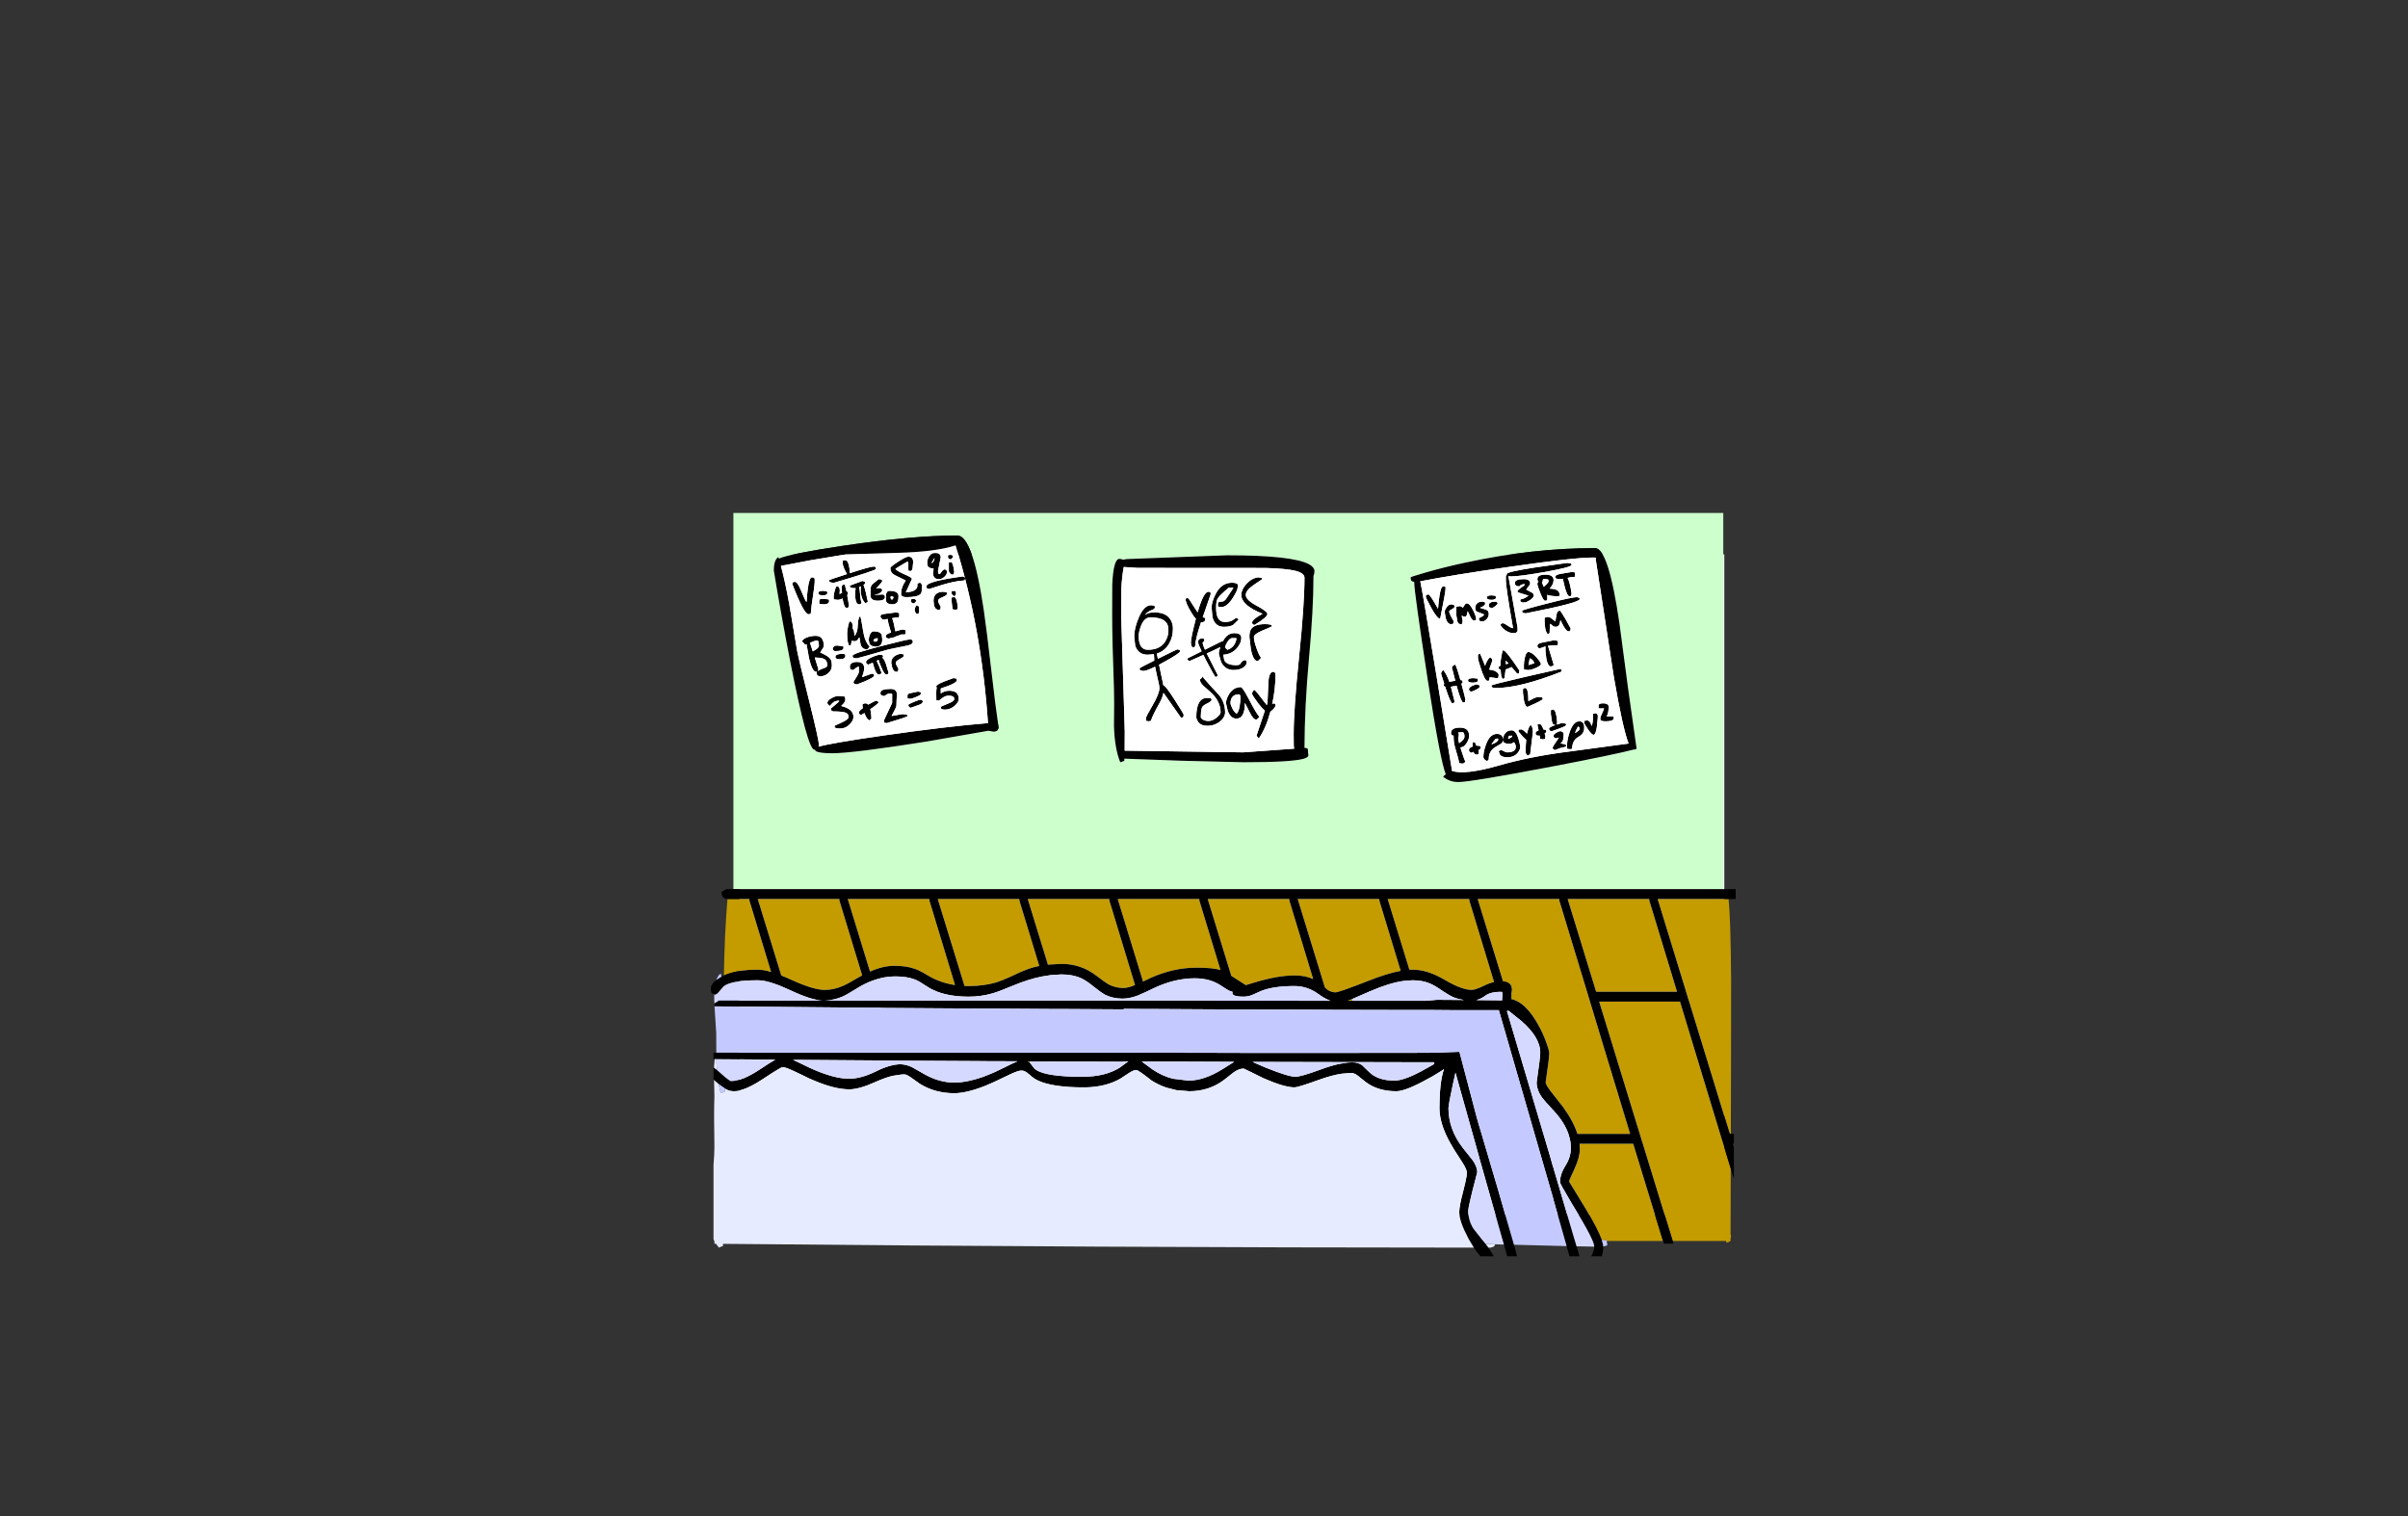 <?xml version="1.0" encoding="UTF-8" standalone="no"?>
<svg xmlns:xlink="http://www.w3.org/1999/xlink" height="842.55px" width="1337.95px" xmlns="http://www.w3.org/2000/svg">
  <rect width="100%" height="100%" fill="#333333" stroke="none"/>
  <g transform="matrix(1, 0, 0, 1, 407.45, 285.05)">
    <use height="4.5" transform="matrix(5.487, 0.0, 0.0, 81.567, 3.288, 23.017)" width="99.75" xlink:href="#shape0"/>
    <use height="413.0" transform="matrix(1.0, 0.0, 0.0, 1.0, -12.5, 0.0)" width="569.45" xlink:href="#shape1"/>
  </g>
  <defs>
    <g id="shape0" transform="matrix(1, 0, 0, 1, 49.85, -2.5)">
      <path d="M49.9 7.0 L-49.85 7.0 -49.85 2.5 49.9 2.5 49.9 7.0" fill="#ffffff" fill-rule="evenodd" stroke="none"/>
    </g>
    <g id="shape1" transform="matrix(1, 0, 0, 1, 12.5, 0.0)">
      <path d="M497.15 97.45 L492.35 61.3 Q486.25 19.5 478.85 19.5 444.1 19.5 406.85 27.55 394.95 30.1 384.6 33.1 376.35 35.5 376.35 35.75 376.35 37.4 377.05 37.9 L378.35 38.35 378.35 38.75 Q378.35 43.85 385.85 92.75 392.85 137.95 395.85 145.15 L394.35 146.5 Q397.95 149.5 402.85 149.5 409.75 149.5 456.9 140.5 489.95 134.15 500.0 131.5 501.15 131.5 501.7 131.05 L501.9 131.0 497.15 97.45 M458.85 214.55 L458.85 214.5 459.1 214.5 458.85 214.55 459.0 215.05 458.85 215.05 458.85 214.55 M408.85 214.55 L408.85 214.5 409.1 214.5 408.85 214.55 409.0 215.05 408.85 215.05 408.85 214.55 M550.05 209.0 L0.05 209.0 0.05 0.0 550.05 0.0 550.05 209.0 M8.85 214.5 L9.1 214.5 8.85 214.55 9.0 215.05 8.85 215.05 8.85 214.55 8.85 214.5 M508.85 215.05 L508.85 214.55 508.85 214.5 509.1 214.5 508.85 214.55 509.0 215.05 508.85 215.05 M358.85 214.55 L358.85 214.5 359.1 214.5 358.85 214.55 359.0 215.05 358.85 215.05 358.85 214.55 M322.35 35.0 Q322.95 33.55 322.9 32.35 322.9 30.15 319.9 28.5 310.7 23.5 274.35 23.5 L261.0 24.0 218.65 25.6 216.45 25.95 Q215.75 25.5 214.5 25.5 211.2 25.5 210.55 39.75 L210.5 56.6 Q210.5 70.5 211.5 97.5 211.7 103.9 211.5 118.2 211.85 130.85 215.0 138.5 L217.25 137.75 217.3 136.5 248.9 137.65 283.35 138.5 Q310.0 138.5 316.9 136.55 319.3 135.85 319.55 134.8 L319.35 133.25 Q319.35 131.3 319.05 130.95 318.7 130.55 317.35 130.5 317.45 107.1 319.85 80.85 322.35 53.65 322.35 35.0 M143.55 89.1 Q140.75 64.8 139.15 53.85 133.0 12.5 124.5 12.5 99.3 12.5 60.75 18.25 31.6 22.6 25.3 25.35 L25.0 24.5 Q22.5 26.1 22.5 32.0 26.65 57.05 31.5 81.9 41.25 131.5 45.0 131.5 L45.3 131.5 45.8 132.25 Q47.5 133.5 55.0 133.5 66.3 133.5 107.3 127.0 L141.75 121.0 144.5 121.5 Q146.1 121.5 146.75 120.8 L147.5 119.5 147.5 119.35 147.5 119.25 147.25 117.45 147.15 117.35 Q145.8 108.55 143.55 89.1 M158.85 214.55 L158.85 214.5 159.1 214.5 158.85 214.55 159.0 215.05 158.85 215.05 158.85 214.55 M108.85 214.55 L108.85 214.5 109.1 214.5 108.85 214.55 109.0 215.05 108.85 215.05 108.85 214.55 M58.85 214.55 L58.85 214.5 59.1 214.5 58.85 214.55 59.0 215.05 58.85 215.05 58.85 214.55 M308.85 214.55 L308.85 214.5 309.1 214.5 308.85 214.55 309.0 215.05 308.85 215.05 308.85 214.55 M258.85 214.55 L259.0 215.05 258.85 215.05 258.85 214.55 258.85 214.5 259.1 214.5 258.85 214.55 M208.85 214.55 L208.85 214.5 209.1 214.5 208.85 214.55 209.0 215.05 208.85 215.05 208.85 214.55" fill="#ccffcc" fill-rule="evenodd" stroke="none"/>
      <path d="M458.85 214.5 L458.85 214.55 458.85 215.05 474.5 266.5 476.0 271.5 482.75 293.8 498.3 345.0 469.0 345.0 Q466.75 337.9 460.85 329.85 L454.3 321.5 Q451.35 317.65 451.35 316.35 453.35 302.9 453.35 300.25 453.35 298.65 451.65 294.05 449.7 288.65 446.9 283.8 440.0 271.7 432.3 270.1 L432.35 266.7 Q432.85 264.9 432.4 263.3 431.6 260.45 427.65 260.2 L413.6 214.5 458.85 214.5 M408.85 214.5 L408.85 214.55 408.85 215.05 422.7 260.65 Q420.0 261.2 417.25 262.6 412.3 265.0 410.25 265.0 404.75 265.0 395.15 259.35 385.55 253.7 377.35 253.75 L375.65 253.8 363.6 214.5 408.85 214.5 M482.45 403.8 Q480.4 398.2 473.85 387.0 L464.35 371.45 Q464.35 370.9 467.35 364.5 470.35 358.0 470.35 353.35 L470.2 350.5 500.0 350.5 516.55 404.5 485.35 404.5 485.1 403.75 484.85 404.2 482.45 403.8 M521.95 404.5 L505.2 350.0 505.15 350.0 503.65 345.0 481.1 271.5 526.0 271.5 532.75 293.8 548.45 345.5 549.35 348.5 549.6 349.25 554.2 364.3 554.1 400.5 554.35 401.85 554.1 403.3 554.1 404.5 Q552.85 405.25 551.85 405.5 L551.6 404.5 521.95 404.5 M554.25 345.0 L553.65 345.0 530.95 271.0 530.9 271.0 529.4 266.0 513.6 214.5 552.95 214.5 Q554.15 224.45 554.4 259.05 L554.35 307.75 554.25 345.0 M-3.25 214.5 L8.85 214.5 8.85 214.55 8.85 215.05 21.0 255.05 Q16.55 253.7 13.5 253.75 1.85 253.75 -5.25 257.0 -4.8 232.6 -3.25 214.5 M455.55 380.85 L455.55 380.9 455.5 380.85 455.55 380.85 M508.85 215.05 L524.35 266.0 479.4 266.0 463.6 214.5 508.85 214.5 508.85 214.55 508.85 215.05 M358.85 214.5 L358.85 214.55 358.85 215.05 370.8 254.4 Q363.3 255.8 352.6 260.05 336.7 266.3 334.6 266.35 332.15 266.3 330.1 264.9 L328.7 263.65 313.6 214.5 358.85 214.5 M343.9 270.05 L343.9 271.05 341.25 271.05 343.9 270.05 M158.85 214.5 L158.85 214.55 158.85 215.05 170.0 251.7 166.75 252.45 Q162.55 253.6 156.1 256.7 149.5 259.8 145.65 260.95 139.0 262.85 130.75 262.85 L128.45 262.8 113.6 214.5 158.85 214.5 M108.85 214.5 L108.85 214.55 108.85 215.05 123.2 262.3 Q115.15 261.1 108.55 257.25 103.6 254.25 101.0 253.35 96.15 251.6 89.5 251.6 83.25 251.6 75.95 254.8 L63.6 214.5 108.85 214.5 M58.85 214.5 L58.85 214.55 58.85 215.05 71.6 256.95 Q70.35 257.55 69.15 258.3 63.3 261.8 60.6 262.9 55.7 265.0 50.75 265.0 44.45 265.0 32.15 259.35 29.2 258.0 26.65 257.0 L13.6 214.5 58.85 214.5 M308.85 214.5 L308.85 214.55 308.85 215.05 322.2 259.0 Q317.8 256.95 311.85 256.95 302.5 256.95 289.15 261.0 L284.75 262.35 Q279.9 259.2 276.7 257.2 L263.6 214.5 308.85 214.5 M258.85 214.55 L258.85 215.05 270.7 254.0 Q266.85 252.65 257.35 252.65 244.6 252.65 231.95 258.3 L227.65 260.35 213.6 214.5 258.85 214.5 258.85 214.55 M208.85 214.5 L208.85 214.55 208.85 215.05 223.2 262.3 Q219.35 263.9 216.75 263.95 212.2 263.9 208.35 261.85 206.7 260.9 201.9 257.25 193.2 250.5 182.35 250.55 L174.8 250.95 163.6 214.5 208.85 214.5 M278.25 304.95 L278.4 304.95 278.25 305.0 278.25 304.95 M227.2 305.0 L226.8 304.75 227.2 304.75 227.2 305.0 M164.9 304.7 L164.9 305.6 Q164.35 305.0 163.45 304.7 L164.9 304.7" fill="#c49c00" fill-rule="evenodd" stroke="none"/>
      <path d="M497.15 97.45 L501.9 131.0 501.7 131.05 Q501.15 131.5 500.0 131.5 489.95 134.15 456.9 140.5 409.75 149.5 402.85 149.5 397.95 149.5 394.35 146.5 L395.85 145.15 Q392.85 137.95 385.85 92.75 378.35 43.85 378.35 38.75 L378.35 38.35 377.05 37.9 Q376.35 37.4 376.35 35.75 376.35 35.5 384.6 33.1 394.95 30.1 406.85 27.55 444.1 19.5 478.85 19.5 486.25 19.5 492.35 61.3 L497.15 97.45 M489.25 113.85 Q489.25 115.75 484.75 115.75 482.25 115.75 481.75 115.0 L481.75 114.1 Q481.75 113.3 482.75 111.25 483.75 109.2 483.75 108.5 482.0 108.75 480.8 108.5 L480.75 107.1 Q480.75 105.75 483.25 105.75 487.3 105.75 486.25 109.35 486.25 110.9 485.3 113.0 L489.0 113.0 489.25 113.85 M489.2 90.8 L479.1 25.25 Q480.1 24.75 477.6 24.75 467.0 24.75 431.05 29.95 400.55 34.3 381.7 37.95 383.2 45.25 390.6 89.85 L399.35 143.35 Q406.75 145.6 424.85 140.45 442.95 135.2 465.55 132.4 L497.45 128.1 Q494.15 119.7 489.2 90.8 M465.5 28.0 L465.75 28.85 Q465.75 30.1 451.0 32.75 436.8 35.25 432.0 35.25 L430.65 35.05 435.75 63.65 435.75 65.55 Q435.4 66.75 433.5 66.75 431.25 66.75 428.9 65.15 426.7 63.6 426.25 62.05 426.9 61.25 427.5 61.25 428.4 61.25 430.35 62.65 432.3 64.0 433.25 64.0 429.25 41.35 429.25 37.1 L429.25 35.05 Q429.35 34.6 429.75 34.4 L429.75 33.85 Q429.75 32.7 445.55 30.25 L463.25 27.75 465.5 28.0 M456.8 36.05 L456.75 35.35 Q456.75 34.4 459.45 33.85 L466.0 32.75 467.5 33.0 467.75 34.1 467.5 35.5 465.75 35.55 463.55 36.05 Q464.8 38.3 465.75 44.65 L465.55 45.8 Q465.75 46.25 464.5 46.25 463.4 46.25 462.0 41.25 L460.9 36.55 459.0 36.75 Q457.5 36.75 456.8 36.05 M450.45 36.7 Q449.75 36.7 449.75 37.5 449.75 38.3 449.35 38.5 L449.3 38.55 450.3 41.05 450.7 40.65 Q452.75 38.95 453.0 38.0 L452.9 37.25 Q452.8 36.8 452.05 36.8 L450.45 36.7 M451.25 34.25 Q455.9 34.25 455.75 37.5 455.75 39.6 453.55 42.0 457.25 42.2 458.35 43.35 458.95 44.0 459.25 45.55 459.25 46.25 458.0 46.25 454.4 46.25 452.05 45.45 L452.25 45.8 452.25 48.05 Q452.25 48.75 451.0 48.75 450.05 48.75 448.3 44.25 446.75 40.2 446.75 39.6 446.75 38.6 447.35 38.15 446.75 37.6 446.75 36.75 446.75 34.25 451.25 34.25 M470.25 47.85 Q470.25 49.9 440.25 55.75 L438.75 55.5 Q438.25 55.0 438.25 54.35 438.25 53.85 452.0 50.35 465.95 46.75 468.75 46.75 469.2 46.75 470.0 47.3 L470.15 47.1 470.25 47.85 M423.5 46.0 L423.75 46.85 Q423.75 48.25 421.25 48.25 419.5 48.25 418.8 47.55 L418.75 46.85 Q418.75 45.85 421.25 45.75 L423.5 46.0 M440.55 42.55 L444.0 44.4 Q444.75 44.95 444.75 46.0 444.75 46.95 442.8 48.3 440.75 49.75 439.0 49.75 438.0 49.75 437.3 49.05 L437.25 48.35 Q437.25 47.95 438.3 47.75 439.85 47.5 441.55 46.05 442.75 46.05 440.15 45.4 L435.8 44.05 435.75 43.35 Q435.75 42.75 439.5 40.25 L439.75 39.5 Q437.5 39.7 437.3 40.25 437.1 40.75 436.5 40.75 434.25 40.75 434.25 38.85 434.25 36.75 439.25 36.75 442.8 36.75 442.75 39.35 442.75 39.7 440.55 42.55 M421.5 52.75 L420.25 52.5 Q419.75 52.0 419.75 51.35 419.75 49.25 423.5 49.25 424.2 49.25 424.75 50.25 424.4 50.95 423.25 51.85 422.1 52.75 421.5 52.75 M417.75 50.35 Q417.75 51.5 415.05 52.55 L415.0 52.75 Q418.25 53.6 419.05 54.2 419.75 54.75 419.75 56.25 419.75 57.55 418.75 58.8 417.6 60.25 416.0 60.25 L414.75 60.0 Q414.25 59.5 414.25 58.85 414.25 58.3 415.1 58.0 416.3 57.55 417.0 56.75 L417.05 56.3 413.4 54.9 Q412.25 54.4 412.25 53.0 412.25 49.45 416.0 49.25 L417.5 49.5 417.75 50.35 M406.5 50.85 Q406.85 50.25 407.75 50.25 409.15 50.25 411.05 54.05 412.75 57.5 412.75 59.05 412.75 59.75 411.5 59.75 410.6 59.75 409.5 57.6 L408.05 54.55 407.5 56.85 Q406.85 58.3 404.8 57.05 L404.75 57.05 Q404.75 57.8 405.25 59.85 L405.05 61.25 Q405.25 61.75 404.0 61.75 402.55 61.75 402.25 59.8 L401.75 57.0 401.75 52.05 403.5 51.75 Q404.7 51.75 405.25 52.75 L406.5 50.85 M417.95 84.2 Q419.35 80.75 420.5 80.25 421.75 80.8 421.75 82.0 L420.05 86.8 420.05 87.05 Q422.6 87.25 424.1 88.35 425.25 89.25 425.25 90.1 L425.05 91.25 Q425.25 91.75 424.0 91.75 L420.2 91.25 420.25 91.35 420.05 92.75 Q420.25 93.25 419.0 93.25 417.65 93.25 415.55 87.0 413.75 81.55 413.75 80.55 L413.75 79.05 Q413.9 78.25 415.0 78.25 L417.7 84.9 417.95 84.2 M413.5 92.0 L413.75 92.85 Q413.75 94.25 411.0 94.25 408.8 94.25 408.3 93.55 L408.25 92.85 Q408.25 91.9 411.0 91.75 L413.5 92.0 M405.25 93.85 Q405.25 94.4 404.55 94.9 406.75 103.0 406.75 103.6 L406.55 104.75 Q406.75 105.25 405.5 105.25 404.45 105.25 401.85 95.95 L398.7 96.55 400.75 104.75 400.5 105.35 Q400.25 105.75 399.5 105.75 398.6 105.75 395.85 97.55 L395.55 96.5 Q395.1 96.35 394.8 96.05 L394.75 95.35 395.0 94.85 393.25 89.35 Q393.25 88.15 394.5 87.25 396.5 89.85 397.85 93.8 L401.15 93.2 399.25 85.85 Q399.25 85.35 400.05 84.75 400.7 84.25 401.0 84.25 401.6 84.25 404.0 92.85 L405.0 93.0 405.25 93.85 M414.5 95.8 L414.65 95.6 414.75 96.35 Q414.75 97.55 410.25 99.25 L409.25 99.0 Q408.75 98.5 408.75 97.85 408.75 96.95 410.55 96.05 412.2 95.25 413.25 95.25 413.7 95.25 414.5 95.8 M421.3 96.55 L421.25 95.85 Q421.25 95.4 440.05 91.05 L459.0 86.75 460.1 86.95 460.25 88.1 Q437.15 97.25 423.5 97.25 422.0 97.25 421.3 96.55 M441.75 77.25 Q443.65 77.25 446.3 80.25 448.75 83.0 448.75 84.0 448.75 84.75 446.1 86.0 443.35 87.25 441.5 87.25 L439.3 87.0 439.25 84.85 Q439.25 82.9 439.75 80.55 440.45 77.25 441.75 77.25 M442.5 80.8 L441.8 84.5 445.05 83.5 Q445.0 82.7 444.05 81.7 443.1 80.75 442.5 80.8 M429.25 84.0 L430.75 83.65 429.25 82.0 429.25 84.0 M426.25 84.85 L426.25 84.1 Q426.25 82.6 426.75 79.6 427.3 76.25 427.75 76.25 429.3 76.25 436.75 87.5 L436.55 88.8 Q436.75 89.25 435.5 89.25 L432.45 85.6 431.0 86.25 429.1 86.95 428.5 91.75 427.5 92.25 Q426.55 91.35 426.35 87.1 L425.3 86.55 425.25 85.85 Q425.25 85.3 426.25 84.85 M440.0 97.25 Q441.75 97.25 441.75 104.55 L443.95 103.4 Q445.85 102.25 447.75 102.25 L449.5 102.5 449.75 103.35 Q449.75 104.05 441.25 107.75 440.0 107.75 439.25 103.9 L438.75 99.9 438.75 98.05 Q438.95 97.25 440.0 97.25 M462.5 59.15 L465.25 64.15 465.05 65.3 Q465.25 65.75 464.0 65.75 462.95 65.75 461.25 62.8 L459.55 59.5 Q459.2 63.25 457.0 63.25 455.95 63.25 455.35 62.7 454.4 61.85 453.75 61.55 L453.55 66.8 452.5 67.25 Q450.75 65.55 450.75 59.25 L450.8 58.3 Q451.65 57.75 452.25 57.75 453.75 57.75 454.95 58.85 L456.75 60.25 457.4 56.45 Q457.8 54.25 459.25 54.25 459.65 54.25 462.5 59.15 M452.65 73.8 L455.75 84.0 Q455.75 85.25 455.5 84.75 455.0 85.25 454.25 85.25 452.6 85.25 451.75 81.05 L451.25 76.65 451.25 74.5 451.35 74.1 Q449.8 74.55 448.0 75.25 446.75 74.85 446.75 73.85 446.75 72.6 449.0 72.1 L455.75 70.75 458.0 71.0 458.25 72.1 458.0 73.5 455.0 73.5 452.65 73.8 M395.6 40.85 L395.75 41.85 Q395.75 43.9 392.75 58.75 391.1 58.75 387.75 52.65 384.75 47.15 384.75 46.4 L385.0 45.5 386.25 45.25 Q387.1 45.25 391.55 53.25 391.9 48.95 392.35 46.1 393.15 40.75 394.5 40.75 L395.6 40.85 M400.65 51.1 L400.75 51.85 Q400.75 52.75 399.25 53.45 397.75 54.2 397.75 54.75 397.75 55.8 400.25 60.15 L400.05 61.3 Q400.0 61.75 398.75 61.75 396.8 61.75 395.8 58.4 L395.25 54.85 Q395.25 53.95 396.25 52.5 397.45 50.75 399.0 50.75 399.7 50.75 400.5 51.3 L400.65 51.1 M403.75 119.25 Q407.5 119.25 408.5 121.8 409.0 123.1 408.75 124.5 408.75 125.75 407.5 127.75 406.0 130.25 404.0 130.25 L404.45 131.8 Q406.15 137.15 406.75 138.05 406.2 139.25 405.0 139.25 L403.3 139.0 Q402.9 136.35 401.4 131.6 400.25 127.85 400.25 125.25 L400.2 123.6 400.0 123.75 Q398.75 123.35 398.75 122.35 398.75 119.25 403.75 119.25 M404.25 127.15 Q406.25 125.65 406.25 124.25 406.25 121.8 405.05 121.8 L402.65 121.95 Q403.55 122.55 402.75 125.35 402.75 125.95 403.3 127.9 L404.25 127.15 M472.8 115.5 L474.25 115.25 Q476.0 115.25 476.8 118.05 L477.05 118.25 Q477.75 115.55 477.75 111.55 L479.0 111.25 Q480.75 111.25 480.25 114.5 L479.75 119.35 Q479.05 123.25 478.0 123.25 476.95 123.25 474.75 120.0 472.75 117.05 472.75 116.6 L472.8 115.5 M472.75 119.75 Q472.75 122.6 469.5 124.45 466.2 126.3 466.05 130.8 466.0 131.25 464.75 131.25 L463.3 131.0 463.25 129.1 Q463.25 125.9 464.75 121.6 466.8 115.75 470.0 115.75 473.05 115.75 472.75 119.75 M469.25 118.75 Q467.8 121.5 467.75 122.05 L467.75 122.3 Q470.25 120.75 470.25 120.0 470.25 118.75 469.25 118.75 M455.5 109.25 Q457.15 109.25 457.75 116.0 L457.55 117.3 457.55 117.55 460.25 116.75 462.5 117.0 462.75 117.85 Q462.75 118.55 454.75 121.25 L453.75 121.0 Q453.25 120.5 453.25 119.85 453.25 119.0 457.0 117.75 L456.5 117.75 Q455.05 117.75 454.75 115.2 L454.25 111.8 454.25 109.55 455.5 109.25 M448.0 117.25 Q449.1 117.25 450.15 120.3 L451.5 120.5 451.75 121.35 Q451.75 122.0 450.8 122.45 L451.25 124.35 451.05 125.3 Q451.0 125.75 449.75 125.75 L448.3 125.5 448.0 123.65 447.25 123.75 446.25 123.5 Q445.75 123.0 445.75 122.35 445.75 121.5 447.3 120.8 L447.45 120.75 446.75 117.55 448.0 117.25 M459.25 121.25 Q461.9 121.25 461.25 124.25 461.25 127.0 459.8 127.8 L459.75 128.05 Q461.7 128.3 462.5 128.8 L462.65 128.6 462.75 129.35 Q462.75 129.9 461.65 130.1 459.35 130.5 456.5 131.75 455.25 131.35 455.25 130.35 455.25 129.85 458.75 124.75 L457.0 125.25 Q455.75 124.85 455.75 123.85 455.75 122.9 457.45 122.0 458.8 121.25 459.25 121.25 M432.5 120.75 Q435.65 120.75 437.25 129.75 437.25 131.6 435.8 133.3 433.8 135.75 430.0 135.75 427.05 135.75 425.95 134.3 L425.25 132.3 426.5 131.75 Q427.15 131.75 428.2 132.4 429.25 133.0 429.85 133.0 435.05 133.0 434.75 129.6 434.75 128.8 433.8 127.3 432.65 128.25 431.25 128.25 428.4 128.25 427.8 127.05 L427.75 126.05 Q427.7 127.3 426.5 128.25 L423.75 129.85 Q419.75 132.15 419.75 136.5 419.75 137.3 419.35 137.5 L418.5 137.75 Q416.75 136.75 416.75 135.6 416.75 132.5 418.25 128.5 420.4 122.75 424.25 122.75 427.6 122.75 427.75 126.0 L427.75 125.6 Q427.75 123.9 428.75 122.55 430.05 120.75 432.5 120.75 M437.75 120.25 Q438.8 120.25 441.0 122.65 441.7 119.15 443.0 117.75 444.25 118.65 444.25 121.85 L442.75 134.05 441.5 134.75 Q440.25 134.25 440.25 132.6 440.25 128.9 440.55 126.05 L438.55 124.15 436.25 121.4 Q436.25 120.55 436.55 120.35 L437.75 120.25 M425.05 126.05 L424.75 125.3 423.55 125.5 421.5 128.05 421.25 128.5 Q424.05 127.85 425.05 126.05 M410.75 127.55 L412.0 127.25 412.9 129.3 413.25 129.25 415.0 129.5 415.25 130.35 Q415.25 131.25 413.95 131.85 L414.25 132.65 414.05 133.8 Q414.25 134.25 413.0 134.25 411.95 134.25 411.35 133.0 L411.3 132.75 410.0 133.25 Q408.75 132.85 408.75 131.6 408.75 130.45 410.75 129.8 L410.75 127.55 M432.75 123.75 L431.5 123.75 Q430.65 123.75 430.5 125.25 L430.8 125.55 432.8 124.3 432.75 123.75 M458.85 214.55 L459.1 214.5 458.85 214.5 413.6 214.5 427.65 260.2 Q431.6 260.45 432.4 263.3 432.85 264.9 432.35 266.7 L432.3 270.1 Q440.0 271.7 446.9 283.8 449.7 288.65 451.65 294.05 453.35 298.65 453.35 300.25 453.35 302.9 451.35 316.35 451.35 317.65 454.3 321.5 L460.85 329.85 Q466.75 337.9 469.0 345.0 L498.3 345.0 482.75 293.8 476.0 271.5 474.5 266.5 458.85 215.05 459.0 215.05 458.85 214.55 M408.85 214.55 L409.1 214.5 408.85 214.5 363.6 214.5 375.65 253.8 377.35 253.75 Q385.55 253.7 395.15 259.35 404.75 265.0 410.25 265.0 412.3 265.0 417.25 262.6 420.0 261.2 422.7 260.65 L408.85 215.05 409.0 215.05 408.85 214.55 M427.1 266.1 Q420.75 265.9 417.55 268.4 415.25 270.1 412.7 270.65 L427.2 270.8 427.2 269.9 427.35 266.9 427.1 266.1 M478.35 407.65 Q478.35 406.65 477.5 404.5 L477.05 403.5 Q474.85 398.5 468.85 388.6 L465.15 382.45 Q459.35 372.7 459.35 371.85 459.35 369.3 460.3 366.7 461.05 364.7 462.35 362.65 465.35 358.0 465.35 352.95 L465.25 350.5 Q464.95 347.75 464.0 345.0 461.75 338.5 455.85 332.15 450.5 326.4 449.3 324.75 446.35 320.55 446.35 316.35 448.35 302.55 448.35 299.85 448.35 291.35 437.85 282.25 L433.25 278.55 430.65 276.5 429.85 276.75 453.9 357.8 455.4 363.15 455.45 363.15 467.25 403.2 468.1 406.0 468.5 407.45 470.15 413.0 464.6 413.0 463.0 407.35 462.2 404.5 461.8 403.1 457.25 387.05 455.5 380.85 455.55 380.9 455.55 380.85 425.35 276.25 400.2 276.25 388.95 276.15 382.5 276.15 377.4 276.15 332.5 276.05 327.35 276.0 282.4 275.85 277.3 275.85 266.95 275.8 232.35 275.6 227.25 275.6 216.95 275.5 216.95 275.8 182.35 275.6 177.25 275.6 132.25 275.3 127.15 275.3 82.15 275.0 82.0 275.0 82.0 274.9 77.05 274.9 32.0 274.5 26.9 274.45 -4.6 274.2 -5.45 274.2 -10.45 274.1 -10.5 274.1 -10.5 273.3 -10.5 272.5 -8.0 270.9 49.6 270.9 Q43.45 270.7 31.8 265.25 L28.75 263.9 Q25.65 262.5 23.0 261.6 17.25 259.6 13.6 259.65 -0.8 259.65 -5.1 262.8 L-5.35 263.0 -5.55 263.15 -7.5 265.45 Q-8.65 267.05 -10.0 267.7 L-10.6 267.45 -11.8 266.85 Q-12.5 266.15 -12.5 264.3 -12.5 261.75 -9.4 259.45 L-6.7 257.7 -6.55 257.65 -5.25 257.0 Q1.85 253.75 13.5 253.75 16.55 253.7 21.0 255.05 L8.85 215.05 9.0 215.05 8.85 214.55 9.1 214.5 8.85 214.5 -3.25 214.5 -4.0 214.5 Q-6.5 213.65 -6.5 211.0 L-6.45 211.0 -6.5 210.5 Q-4.0 209.25 -4.0 209.0 L0.05 209.0 550.05 209.0 556.95 209.0 556.95 214.5 552.95 214.5 513.6 214.5 529.4 266.0 530.9 271.0 530.95 271.0 553.65 345.0 554.25 345.0 555.95 345.0 555.95 350.5 555.35 350.5 555.95 352.55 555.95 370.0 554.2 364.3 549.6 349.25 549.35 348.5 548.45 345.5 532.75 293.8 526.0 271.5 481.1 271.5 503.65 345.0 505.15 350.0 505.2 350.0 521.95 404.5 522.25 405.5 522.1 405.5 522.25 406.0 517.1 406.0 516.65 404.6 516.6 404.65 516.55 404.5 500.0 350.5 470.2 350.5 470.35 353.35 Q470.35 358.0 467.35 364.5 464.35 370.9 464.35 371.45 L473.85 387.0 Q480.4 398.2 482.45 403.8 L482.7 404.5 Q483.3 406.35 483.35 407.55 L483.35 407.65 Q483.35 410.2 482.55 413.0 L476.7 413.0 Q478.35 409.95 478.35 407.65 M508.85 214.5 L463.6 214.5 479.4 266.0 524.35 266.0 508.85 215.05 509.0 215.05 508.85 214.55 509.1 214.5 508.85 214.5 M358.85 214.55 L359.1 214.5 358.85 214.5 313.6 214.5 328.7 263.65 330.1 264.9 Q332.15 266.3 334.6 266.35 336.7 266.3 352.6 260.05 363.3 255.8 370.8 254.4 L358.85 215.05 359.0 215.05 358.85 214.55 M343.9 270.05 L341.25 271.05 343.9 271.05 375.85 271.05 384.75 271.05 390.95 270.5 405.95 270.6 Q402.9 270.15 400.35 269.15 398.05 268.2 394.75 266.0 L393.6 265.25 Q389.5 262.4 387.0 261.4 382.8 259.65 377.45 259.65 L377.25 259.65 372.5 260.0 Q364.55 261.1 353.65 265.8 L343.9 270.05 M331.8 271.05 L330.8 270.65 Q328.1 269.5 325.25 267.4 L323.15 266.0 Q317.8 262.85 311.75 262.85 299.7 262.85 292.7 265.8 L292.3 266.0 288.2 267.85 Q285.85 268.75 283.35 268.75 278.3 268.75 277.35 267.25 L277.35 266.05 275.45 265.4 273.9 264.5 270.95 262.6 Q264.95 258.55 256.35 258.55 245.05 258.55 233.25 264.2 231.05 265.25 229.4 266.05 L224.9 268.05 Q220.35 269.8 216.35 269.85 210.85 269.8 206.7 267.75 205.55 267.15 203.95 266.0 L200.2 263.15 Q196.2 259.85 193.25 258.5 188.6 256.4 182.25 256.4 L176.55 256.75 171.75 257.5 Q164.05 259.0 155.45 262.6 147.9 265.75 144.25 266.85 137.65 268.75 130.85 268.75 L130.25 268.75 Q120.35 268.65 113.35 266.0 110.25 264.8 107.7 263.15 103.1 260.05 101.0 259.25 96.6 257.5 89.85 257.5 83.7 257.5 77.5 259.8 75.25 260.6 73.05 261.7 70.8 262.8 68.6 264.2 63.05 267.7 60.45 268.8 55.85 270.75 50.7 270.9 L256.85 270.9 266.95 270.95 275.85 270.95 330.95 271.05 331.8 271.05 M386.25 305.2 L343.85 305.1 341.4 305.1 336.2 305.1 291.35 305.0 288.45 305.0 291.8 306.45 295.85 308.2 Q308.4 313.25 312.25 313.25 315.45 313.25 326.25 309.25 331.95 307.15 336.5 306.15 L341.5 305.35 343.85 305.25 Q347.15 305.2 349.4 306.85 L352.95 310.3 Q357.85 315.4 367.35 315.4 373.2 315.4 384.95 308.7 L386.95 307.6 389.45 306.15 389.45 305.2 388.95 305.2 386.25 305.2 M-9.45 299.85 L215.85 299.85 234.6 299.9 239.85 299.9 266.95 299.95 284.65 300.0 289.85 300.0 334.65 300.0 339.85 300.0 384.65 299.95 388.95 299.9 389.8 299.9 403.45 299.4 412.9 335.25 414.4 340.6 414.45 340.6 Q426.15 379.95 432.7 402.95 L433.15 404.5 433.75 406.6 435.5 413.0 430.0 413.0 428.15 406.5 427.6 404.5 427.15 403.0 416.25 364.5 414.5 358.35 414.55 358.4 401.25 310.95 399.85 317.25 397.95 326.5 397.35 330.55 Q397.35 342.5 405.35 352.8 L406.45 354.2 410.85 359.7 Q413.35 363.3 413.35 366.35 L410.85 375.95 409.5 381.55 Q408.35 386.5 408.35 387.65 408.35 393.0 411.15 397.55 L415.5 403.1 416.15 403.9 416.5 404.35 417.35 405.35 417.9 406.0 418.05 406.2 419.55 408.2 422.55 413.0 415.1 413.0 Q413.25 410.95 411.45 408.2 L409.0 404.1 408.8 403.8 408.15 402.55 Q403.35 393.5 403.35 388.35 403.35 385.2 405.5 377.05 L406.65 372.3 Q407.6 368.15 407.6 366.65 407.6 364.85 405.2 361.05 L401.4 355.15 400.0 352.9 398.6 350.5 Q396.95 347.7 395.8 345.0 392.35 337.25 392.35 330.55 L392.45 325.65 Q392.7 318.0 393.8 312.95 394.25 310.7 394.9 309.0 L393.0 310.25 388.6 312.95 386.65 314.0 Q373.7 321.3 368.35 321.3 358.2 321.3 351.4 316.2 L347.1 312.75 Q345.0 311.1 343.25 311.15 L338.15 311.55 Q332.35 312.4 324.85 315.15 313.75 319.15 311.85 319.15 306.05 319.15 294.3 313.95 L294.1 313.85 287.95 310.8 283.6 308.7 Q281.0 308.7 278.15 310.7 L272.6 315.05 Q264.3 321.3 253.35 321.3 L246.2 320.7 240.5 319.25 Q236.3 317.8 232.45 315.4 225.05 309.5 223.85 309.5 222.45 309.5 220.1 311.0 L215.0 314.35 Q206.9 318.95 195.7 319.15 L194.85 319.15 190.45 319.1 Q174.55 318.6 167.65 314.5 166.4 313.75 163.55 311.25 161.85 309.8 160.1 309.8 158.45 309.75 154.15 311.75 L145.0 316.1 144.8 316.2 140.2 318.2 Q129.8 322.35 122.85 322.4 112.05 322.4 103.7 317.2 L98.55 313.55 Q96.2 311.9 95.0 311.95 L93.5 312.0 88.5 312.75 Q84.2 313.8 79.1 316.1 69.9 320.25 64.5 320.25 56.2 320.25 44.5 315.2 L41.95 314.1 38.4 312.35 33.1 309.85 Q28.95 307.9 27.35 307.9 26.45 307.9 16.3 314.6 6.2 321.3 0.0 321.3 L-2.55 320.8 -3.85 320.2 -4.2 320.0 -4.5 319.8 -4.7 319.7 -8.15 317.25 -9.0 316.55 -9.45 316.15 -9.55 316.1 -10.15 315.55 -10.7 315.0 -11.0 314.75 -11.0 308.05 -10.75 308.2 -10.25 308.6 -9.2 309.4 -9.1 309.5 -9.0 309.6 -6.8 311.5 -6.75 311.55 -5.5 312.65 -4.6 313.45 -2.5 315.05 -1.9 315.45 -1.55 315.65 -1.5 315.65 -1.3 315.7 -1.25 315.7 Q5.15 315.65 15.25 308.85 20.3 305.45 23.35 303.75 L-4.3 303.5 -4.5 303.5 -5.5 303.5 -9.4 303.45 -10.35 303.45 -11.0 303.45 -11.0 299.85 -9.5 299.85 -9.45 299.85 M291.5 35.75 L293.5 36.0 293.75 36.85 289.25 39.9 Q284.75 42.95 284.75 45.5 284.75 48.3 290.75 51.5 296.75 54.7 296.75 56.1 296.75 57.9 289.5 62.25 288.25 61.85 288.25 60.85 288.25 59.15 294.05 56.0 282.25 51.25 282.25 45.5 282.25 42.6 284.95 39.55 287.85 36.3 291.5 35.75 M322.35 35.0 Q322.35 53.65 319.85 80.85 317.45 107.1 317.35 130.5 318.7 130.55 319.05 130.95 319.35 131.3 319.35 133.25 L319.55 134.8 Q319.3 135.85 316.9 136.55 310.0 138.5 283.35 138.5 L248.9 137.65 217.3 136.5 217.25 137.75 215.0 138.5 Q211.85 130.85 211.5 118.2 211.7 103.9 211.5 97.5 210.5 70.5 210.5 56.6 L210.55 39.75 Q211.2 25.5 214.5 25.5 215.75 25.5 216.45 25.95 L218.65 25.6 261.0 24.0 274.35 23.5 Q310.7 23.5 319.9 28.5 322.9 30.15 322.9 32.35 322.95 33.55 322.35 35.0 M312.2 32.1 Q307.35 30.9 295.9 30.55 L224.5 30.5 216.95 30.0 Q215.9 35.45 215.6 42.15 L215.5 56.75 217.5 121.25 217.45 132.05 283.25 133.0 311.6 130.95 311.4 129.4 311.35 123.0 Q311.35 109.2 314.35 79.9 317.35 50.65 317.35 36.0 317.35 33.35 312.2 32.1 M252.5 47.25 Q253.05 47.25 256.05 52.3 L258.0 55.2 Q261.25 43.75 264.0 43.75 L265.1 43.95 265.25 45.1 261.1 57.15 260.85 57.85 262.0 58.3 262.15 58.1 262.25 58.85 Q262.25 60.65 260.25 60.75 L259.85 60.75 Q256.8 69.75 256.55 74.3 L255.5 74.75 Q254.25 74.4 254.25 71.85 254.25 69.35 257.0 58.8 255.75 57.45 254.4 55.15 251.25 50.0 251.25 47.55 L252.5 47.25 M277.75 41.5 L275.25 41.5 Q270.1 45.85 269.1 47.55 268.25 48.95 268.25 52.75 268.25 60.55 273.0 60.55 276.0 60.55 277.4 59.6 279.25 58.3 279.5 58.25 280.45 58.65 280.75 59.25 L277.75 62.15 Q276.05 63.25 272.5 63.25 267.7 63.25 266.25 58.0 L265.75 52.6 Q265.75 49.55 267.85 45.3 271.05 38.75 277.0 38.75 281.3 38.75 280.25 41.25 280.25 42.95 277.5 47.25 274.25 52.25 271.25 52.25 L269.3 52.0 269.25 50.6 Q269.25 49.25 270.85 49.3 272.95 49.4 274.25 47.05 L277.75 41.8 277.75 41.5 M272.0 71.3 Q274.45 66.75 278.25 66.75 282.4 66.75 282.25 69.55 282.25 72.15 279.95 74.95 277.0 78.45 272.25 78.75 272.7 81.65 272.9 82.05 274.4 84.55 279.55 84.55 281.4 84.55 281.9 83.55 282.6 82.25 284.0 81.75 L284.85 81.95 Q285.25 82.1 285.25 82.85 285.25 84.8 283.05 86.05 281.0 87.25 278.0 87.25 273.2 87.25 271.0 82.75 L269.75 78.25 Q269.75 76.75 270.6 74.5 L265.2 77.1 Q264.05 77.6 263.05 78.05 L269.25 90.25 268.0 91.25 Q266.75 89.7 262.6 81.7 L261.2 78.85 253.5 82.25 Q252.25 81.85 252.25 80.85 L260.2 76.85 Q258.25 72.75 258.25 71.8 258.25 69.75 260.25 69.75 L261.45 69.85 Q261.75 70.0 261.75 70.85 261.75 71.5 261.3 71.55 260.8 71.65 260.8 72.25 260.8 73.1 262.05 75.95 271.35 71.25 271.5 71.25 L272.0 71.3 M277.25 69.5 Q275.8 69.5 274.4 71.85 273.25 73.8 273.25 74.75 L274.5 76.0 Q278.6 74.75 279.55 70.0 L279.55 69.55 277.25 69.5 M244.25 64.6 Q244.25 68.75 242.3 72.3 239.95 76.65 235.3 78.1 L235.9 81.0 236.2 80.85 Q246.45 75.75 246.75 75.75 247.2 75.75 248.0 76.3 L248.15 76.1 248.25 76.85 Q248.25 77.9 239.3 82.8 L236.55 84.3 238.95 95.75 239.0 95.75 Q240.05 95.75 245.25 103.85 250.25 111.65 250.25 112.1 L250.0 113.5 248.75 113.75 239.0 99.9 Q238.45 102.7 236.7 105.8 233.1 112.15 232.0 115.5 L230.75 115.75 229.3 115.5 229.25 114.1 Q229.25 113.15 233.0 106.8 236.75 100.4 236.75 97.25 236.75 95.75 235.25 89.75 L234.35 85.4 Q229.55 87.75 228.0 87.75 226.5 87.75 225.8 87.05 L225.75 86.35 Q225.75 86.0 233.9 82.0 L233.75 79.05 233.7 78.45 230.25 78.75 Q224.95 78.75 223.3 73.7 L222.75 68.5 Q222.75 64.25 225.15 58.4 228.15 51.1 232.25 51.25 L234.0 51.5 234.25 52.35 Q234.25 53.3 232.7 53.85 230.45 54.65 229.0 56.25 L228.8 56.55 230.35 55.75 Q231.7 55.25 234.25 55.25 240.9 55.25 243.25 59.85 244.4 62.15 244.25 64.6 M259.25 92.5 L259.9 91.95 Q260.5 91.55 260.5 90.75 264.75 95.75 270.05 101.35 273.25 105.4 273.25 110.8 273.25 113.45 270.5 115.75 267.5 118.25 263.25 118.25 259.85 118.25 258.25 116.0 257.25 114.6 257.25 113.35 257.25 102.75 263.25 102.75 L265.5 103.0 265.75 103.85 Q265.75 104.65 263.25 105.85 260.55 107.1 260.25 108.5 259.75 110.5 259.75 113.35 259.75 114.15 261.0 114.85 262.3 115.55 264.0 115.55 266.4 115.55 268.75 113.5 270.75 111.75 270.75 110.8 270.75 104.5 265.0 99.4 L261.05 95.9 Q259.25 94.1 259.25 92.5 M287.8 64.35 Q289.75 61.75 295.5 61.75 299.25 61.75 299.25 62.85 299.25 63.2 294.25 65.2 289.25 67.2 289.25 69.0 289.25 71.0 290.65 75.0 292.05 79.0 293.25 80.5 291.75 82.25 291.25 82.25 288.85 82.25 287.55 75.55 L286.75 68.85 Q286.75 65.75 287.8 64.35 M301.25 90.0 Q301.25 97.7 299.4 106.3 L300.0 105.75 300.85 105.95 Q301.25 106.1 301.25 106.85 301.25 107.8 299.75 109.3 L298.4 110.45 Q295.9 119.65 292.0 125.25 290.75 124.0 290.75 123.6 L295.35 109.8 Q293.75 108.55 291.6 105.7 288.25 101.2 288.25 100.5 288.25 99.15 289.5 98.25 290.8 99.3 293.3 102.7 L296.4 106.75 296.8 105.5 297.25 95.35 Q297.4 88.25 300.0 88.25 301.25 88.25 301.25 90.0 M225.25 68.4 Q225.25 76.0 230.35 76.0 237.8 76.0 240.5 70.45 241.9 67.65 241.75 64.75 241.75 58.0 231.75 58.0 228.35 58.0 226.5 62.8 225.25 66.0 225.25 68.4 M284.25 105.5 Q284.25 114.25 279.5 114.25 276.4 114.25 274.75 110.05 L273.75 105.75 Q273.75 103.3 275.55 100.5 277.95 96.75 282.0 96.75 282.95 96.75 286.45 103.45 290.55 111.3 292.25 113.25 291.25 114.75 290.5 114.75 288.8 114.75 286.95 110.8 L284.25 105.5 M277.2 108.45 Q278.4 110.9 279.75 111.5 281.15 109.95 281.6 105.3 282.1 100.75 281.0 100.75 277.9 100.75 276.75 103.1 276.2 104.3 276.25 105.6 276.25 106.45 277.2 108.45 M122.55 33.8 Q122.75 34.25 121.5 34.25 120.95 34.25 120.55 33.65 L119.75 32.5 119.75 27.55 121.0 27.25 Q122.0 27.25 122.75 32.5 L122.55 33.8 M128.75 36.6 L128.55 37.45 127.15 37.6 Q122.95 37.9 116.5 39.8 L108.75 42.25 107.75 42.0 Q107.25 41.5 107.25 40.85 107.25 37.95 127.5 35.25 128.75 35.55 128.75 36.6 M122.75 46.75 Q124.1 46.75 124.75 52.35 L124.55 53.3 Q124.5 53.75 123.25 53.75 L121.8 53.5 Q121.25 49.1 121.25 47.85 121.25 47.0 121.55 46.85 L122.75 46.75 M122.5 46.25 Q121.25 45.0 121.25 44.6 121.25 43.65 121.4 43.45 L122.5 43.25 123.6 43.45 123.75 44.6 123.55 45.75 122.5 46.25 M115.25 24.6 L113.75 32.1 113.8 33.5 114.5 34.0 Q114.95 33.85 115.6 32.8 116.25 31.7 117.5 31.25 118.75 31.8 118.75 32.6 118.75 34.2 117.25 35.5 115.85 36.75 114.25 36.75 111.35 36.75 111.05 34.15 L111.25 30.8 Q108.7 30.85 107.95 29.3 L107.75 27.6 Q107.75 26.0 108.55 24.5 109.75 22.25 112.0 22.25 115.25 22.25 115.25 24.6 M119.55 23.35 L120.75 23.25 Q121.7 23.25 122.25 24.25 121.25 25.75 120.75 25.75 L119.75 25.5 Q119.25 25.0 119.25 24.35 119.25 23.5 119.55 23.35 M98.25 32.25 L97.25 32.0 97.25 27.5 96.75 27.0 Q95.55 27.6 90.05 31.0 90.7 32.15 95.15 34.1 99.25 35.85 99.25 36.6 L96.0 43.75 95.75 44.05 Q103.05 43.8 102.25 39.25 L103.5 38.75 Q105.1 38.75 104.75 42.0 104.75 44.3 104.05 45.0 102.4 46.75 96.25 46.75 93.75 46.75 93.25 45.55 L93.25 44.25 Q93.25 41.35 95.8 37.5 L89.6 34.45 Q87.25 33.15 87.25 30.6 87.25 29.85 91.6 27.05 95.95 24.25 97.25 24.25 100.6 24.25 99.75 29.0 99.75 32.25 98.25 32.25 M82.75 42.75 Q82.75 43.45 81.8 44.25 80.55 45.25 78.75 45.25 L78.75 45.5 83.0 45.25 Q84.25 45.55 84.25 46.6 84.25 48.75 80.25 48.75 76.85 48.75 76.25 46.45 L76.25 44.0 Q76.25 41.1 76.65 40.4 77.2 39.5 80.75 36.75 L82.5 37.0 82.75 37.85 Q82.75 38.35 79.35 41.95 L81.25 41.75 Q82.2 41.75 82.75 42.75 M84.75 46.85 Q84.75 43.25 86.75 43.25 92.3 43.25 91.75 46.9 91.75 50.75 88.25 50.75 85.45 50.75 84.85 48.9 L84.75 46.85 M87.3 47.05 L87.8 48.05 88.55 48.0 89.05 46.8 Q88.35 46.1 87.55 46.3 L87.3 47.05 M99.05 47.85 L100.25 47.75 Q101.2 47.75 101.75 48.75 100.75 50.25 100.25 50.25 L99.25 50.0 Q98.75 49.5 98.75 48.85 98.75 48.0 99.05 47.85 M111.75 25.0 L110.25 27.55 110.25 28.0 Q111.8 26.7 111.8 24.8 L111.75 25.0 M116.25 46.75 Q113.75 47.7 113.75 48.85 113.75 49.55 115.25 52.1 L115.05 53.25 Q115.25 53.75 114.0 53.75 112.15 53.75 111.5 51.25 L111.25 48.75 Q111.25 44.1 116.25 43.75 L118.5 44.0 118.75 44.85 Q118.75 45.75 116.25 46.75 M103.25 52.25 L103.25 55.55 102.0 56.25 Q100.75 55.0 100.75 53.75 L100.95 52.75 Q101.25 51.75 102.0 51.25 102.95 51.65 103.25 52.25 M92.25 56.6 L92.0 58.0 90.25 58.05 88.25 58.45 Q89.1 60.45 90.05 65.75 L93.75 64.75 95.5 65.0 95.75 66.1 95.5 67.5 93.35 67.5 90.05 68.7 90.0 68.75 89.0 69.25 88.9 69.1 86.5 69.75 Q85.5 69.75 84.8 69.05 L84.75 68.35 Q84.75 67.3 87.7 66.4 L87.1 64.6 Q85.9 60.75 85.8 58.9 L83.0 59.25 Q81.75 58.0 81.75 57.6 81.75 56.45 83.15 56.2 L90.25 55.25 92.0 55.5 92.25 56.6 M82.75 70.35 Q82.75 74.25 79.25 74.25 76.45 74.25 75.6 72.45 L75.25 70.5 Q75.25 69.25 75.8 67.8 76.6 65.75 78.0 65.75 81.6 65.75 82.5 67.75 L82.75 70.35 M99.75 71.6 Q99.75 73.0 96.75 73.65 L86.25 75.8 Q69.3 80.75 68.25 80.75 L66.75 80.5 Q66.25 80.0 66.25 79.35 66.25 78.0 83.0 73.75 96.4 70.25 98.25 70.25 99.75 70.25 99.75 71.6 M94.5 78.5 L94.75 79.35 Q94.75 79.95 92.5 81.15 90.25 82.3 90.25 83.25 90.25 84.1 91.75 86.6 L91.55 87.75 Q91.75 88.25 90.5 88.25 89.05 88.25 88.25 85.75 L87.75 83.25 Q87.75 79.35 92.75 78.25 L94.5 78.5 M84.85 84.05 L86.25 88.75 86.0 89.35 Q85.75 89.75 85.0 89.75 83.95 89.75 82.25 85.75 80.75 82.25 80.75 81.6 L79.65 82.15 Q80.65 84.0 82.25 88.5 82.25 89.75 82.0 89.25 81.5 89.75 80.75 89.75 79.5 89.75 78.25 85.9 L77.45 83.15 75.0 84.25 Q73.75 83.85 73.75 82.85 73.75 81.55 76.95 80.15 79.75 78.9 81.5 78.75 L83.0 79.0 83.25 79.85 82.8 80.4 Q83.8 81.0 84.85 84.05 M117.25 93.6 Q119.55 92.7 122.25 91.75 L124.0 92.0 124.25 92.85 Q124.25 94.65 115.35 97.45 L115.25 97.75 115.25 100.25 Q117.5 98.75 120.0 98.75 125.25 98.75 125.25 103.35 125.25 105.1 123.1 107.05 120.6 109.25 117.5 109.25 116.0 109.25 115.3 108.55 L115.25 107.85 Q115.25 107.5 119.0 106.05 122.75 104.65 122.75 103.35 122.75 101.5 119.6 101.5 117.75 101.5 116.0 102.9 L114.25 104.25 112.8 104.0 112.75 99.85 Q112.75 98.2 113.0 97.15 L112.75 96.35 Q112.75 95.4 117.25 93.6 M143.55 89.1 Q145.8 108.55 147.15 117.35 L147.25 117.45 147.5 119.25 147.5 119.35 147.5 119.5 146.75 120.8 Q146.1 121.5 144.5 121.5 L141.75 121.0 107.3 127.0 Q66.3 133.5 55.0 133.5 47.5 133.5 45.8 132.25 L45.3 131.5 45.0 131.5 Q41.25 131.5 31.5 81.9 26.65 57.05 22.5 32.0 22.5 26.1 25.0 24.5 L25.3 25.35 Q31.6 22.6 60.75 18.25 99.3 12.5 124.5 12.5 133.0 12.5 139.15 53.85 140.75 64.8 143.55 89.1 M91.1 22.15 L62.5 23.0 42.65 26.3 26.45 29.4 Q28.8 38.1 31.05 50.5 L35.5 76.75 Q36.15 80.55 42.1 104.25 47.5 125.8 47.5 128.5 L47.4 129.85 Q53.95 127.9 83.4 123.65 118.95 118.55 141.5 116.75 137.95 64.2 123.5 18.0 112.45 21.6 91.1 22.15 M45.25 37.1 Q45.25 40.0 44.35 45.6 43.3 52.15 43.05 55.8 43.0 56.25 41.75 56.25 39.25 56.25 32.75 39.4 L33.0 38.5 34.25 38.25 Q35.6 38.25 37.5 42.8 39.9 48.5 40.5 49.3 L40.75 49.3 Q40.9 45.65 41.35 42.35 42.2 35.75 43.75 35.75 45.25 35.75 45.25 37.1 M49.75 43.25 L52.0 43.5 52.25 44.35 Q52.25 45.75 49.75 45.75 48.0 45.75 47.3 45.05 L47.25 44.35 Q47.25 43.4 49.75 43.25 M50.5 47.75 L53.0 48.0 53.25 48.85 Q53.25 50.75 50.25 50.75 L47.8 50.5 47.75 49.1 Q47.75 48.0 48.5 47.8 L50.5 47.75 M60.25 40.8 Q60.5 39.75 61.75 39.75 62.05 39.75 62.85 43.4 63.75 43.9 63.75 44.6 L63.3 45.7 64.25 51.35 64.05 52.0 63.9 52.5 63.0 52.75 Q61.55 52.75 60.75 47.8 L60.75 47.5 Q59.15 48.25 58.0 48.25 L55.8 48.0 55.75 46.6 Q55.75 45.25 56.35 43.1 57.0 40.75 57.5 40.75 59.7 40.75 59.0 45.05 L60.4 44.35 60.25 42.75 60.25 40.8 M53.25 37.35 Q53.25 37.1 63.15 33.95 L61.75 31.3 Q60.75 28.8 60.75 28.0 L60.8 26.5 62.25 26.25 Q63.55 26.25 64.25 29.3 64.75 31.45 64.75 33.25 L64.55 33.5 Q76.05 29.75 78.0 29.75 L79.1 29.95 79.25 31.1 Q79.25 31.9 56.0 38.75 53.85 38.75 53.35 38.05 L53.25 37.35 M69.8 41.2 Q70.3 42.6 70.4 44.6 70.6 48.2 71.25 49.75 L71.0 50.35 Q70.75 50.75 70.0 50.75 68.2 50.75 67.8 47.3 L67.75 43.75 67.95 41.7 67.25 41.75 Q65.5 41.75 64.8 41.05 L64.75 40.35 71.75 37.75 Q72.2 37.75 73.0 38.3 L73.15 38.1 73.25 38.85 Q73.25 39.4 72.35 40.0 73.05 41.7 73.6 44.1 L74.75 49.25 73.5 50.25 Q70.75 47.7 70.75 42.25 L70.95 40.75 70.8 40.8 69.8 41.2 M38.25 71.4 Q38.25 70.3 40.5 69.3 42.85 68.25 45.75 68.25 50.4 68.25 50.25 74.1 50.25 74.6 48.25 77.5 52.7 79.4 53.95 81.1 54.75 82.25 54.75 84.85 54.75 87.2 52.75 89.0 50.8 90.75 48.25 90.75 46.25 90.75 46.25 88.55 L46.6 88.2 46.0 88.25 Q43.85 88.25 42.1 80.8 L41.9 79.65 41.8 79.55 41.75 78.85 40.75 73.3 40.75 72.9 40.0 73.25 38.25 71.4 M67.25 68.05 L67.3 68.25 Q69.05 66.6 69.15 62.45 69.25 58.4 70.5 57.25 71.05 58.5 72.15 65.7 73.0 71.35 75.75 74.25 74.75 75.75 74.25 75.75 71.6 75.75 70.75 73.15 L70.05 69.05 69.15 70.35 Q68.4 71.25 67.25 71.25 66.5 71.25 65.9 70.85 L65.25 73.5 64.5 73.75 Q63.25 72.5 63.25 66.85 63.25 65.55 63.75 63.0 64.3 60.25 64.75 60.25 66.5 60.25 66.35 64.25 67.25 65.2 67.25 68.05 M80.2 70.65 Q80.15 69.85 80.25 69.55 L78.65 69.8 Q78.3 69.95 77.75 71.0 78.25 71.0 78.8 71.55 80.05 71.35 80.2 70.65 M58.5 73.75 L61.0 74.0 61.25 74.85 Q61.25 76.75 56.5 76.75 56.0 76.75 55.3 76.05 L55.25 75.35 Q55.25 74.7 56.0 74.15 56.9 73.4 58.5 73.75 M46.55 70.8 Q45.6 70.8 42.6 72.1 L44.15 76.9 44.65 76.6 Q47.55 75.1 47.55 73.75 47.55 70.8 46.55 70.8 M56.8 80.55 L56.75 79.85 Q56.75 78.25 61.0 78.25 L61.8 78.4 62.0 78.8 62.15 78.6 62.25 79.35 Q62.25 81.25 59.0 81.25 57.5 81.25 56.8 80.55 M45.25 80.3 L47.25 86.75 47.05 87.75 47.1 87.8 Q48.3 86.85 50.25 86.25 52.25 85.6 52.25 84.65 52.25 81.9 50.25 81.0 48.85 80.4 45.25 80.3 M68.75 82.75 Q74.85 82.75 71.55 91.05 L71.5 91.25 77.0 89.25 77.85 89.45 Q78.25 89.6 78.25 90.35 78.25 91.65 68.75 95.25 L67.25 95.0 Q66.75 94.5 66.75 93.85 69.3 90.0 69.75 88.55 L69.75 85.55 69.55 85.3 Q68.1 85.95 67.35 86.75 66.85 87.25 66.25 87.25 L65.25 87.0 Q64.75 86.5 64.75 85.6 64.75 82.75 68.75 82.75 M73.25 105.75 Q74.25 105.75 74.95 106.5 78.1 104.65 79.5 104.25 80.45 104.65 80.75 105.25 80.05 106.35 76.1 109.0 L76.2 109.4 Q76.65 111.35 76.75 114.25 L75.5 115.25 Q74.0 114.4 72.85 111.15 L71.0 112.25 Q69.75 111.85 69.75 110.85 69.75 110.0 72.0 108.4 L71.75 107.1 71.8 106.3 Q72.65 105.75 73.25 105.75 M62.25 103.5 Q62.25 105.3 60.05 107.05 L60.0 107.25 Q66.75 108.9 66.75 113.35 66.75 115.25 64.8 117.3 62.5 119.75 59.25 119.75 56.85 119.75 56.3 119.05 L56.25 118.35 Q56.25 118.15 60.15 116.45 64.05 114.7 64.05 113.35 64.05 111.65 62.55 111.0 60.7 110.25 55.5 110.25 55.0 110.25 54.3 109.55 L54.25 108.85 Q54.25 108.45 55.95 107.2 L58.75 104.75 58.8 104.3 Q56.45 104.25 55.1 105.6 L53.5 107.25 Q52.25 106.0 52.25 105.6 52.25 104.1 54.9 102.7 57.5 101.35 59.25 101.75 L62.0 102.0 62.25 103.5 M105.15 104.1 L105.25 104.85 Q105.25 105.85 103.2 106.6 L98.5 108.25 Q97.25 107.85 97.25 106.6 97.25 106.25 100.25 105.0 103.25 103.75 104.0 103.75 L104.8 103.9 105.0 104.3 105.15 104.1 M104.0 99.5 L104.25 100.35 Q104.25 101.15 101.5 102.25 99.05 103.25 98.25 103.25 L96.8 103.0 96.75 101.6 Q96.75 100.5 97.95 100.2 L102.5 99.25 104.0 99.5 M82.0 101.05 Q81.75 101.15 81.75 99.9 81.75 97.75 87.5 97.75 91.85 97.75 90.75 103.15 L90.6 107.3 Q90.3 108.45 88.05 112.55 L88.0 112.8 94.0 111.75 96.5 112.0 96.75 112.85 Q96.75 113.35 85.25 116.75 L83.8 116.5 83.75 115.1 88.25 105.55 88.25 100.5 87.0 100.3 Q85.95 100.3 84.95 101.05 84.0 101.75 83.5 101.75 L82.0 101.05 M158.85 214.55 L159.1 214.5 158.85 214.5 113.6 214.5 128.45 262.8 130.75 262.85 Q139.0 262.85 145.65 260.95 149.5 259.8 156.1 256.7 162.55 253.6 166.75 252.45 L170.0 251.7 158.85 215.05 159.0 215.05 158.85 214.55 M108.85 214.55 L109.1 214.5 108.85 214.5 63.6 214.5 75.95 254.8 Q83.25 251.6 89.5 251.6 96.15 251.6 101.0 253.35 103.6 254.25 108.55 257.25 115.15 261.1 123.2 262.3 L108.85 215.05 109.0 215.05 108.85 214.55 M58.85 214.55 L59.1 214.5 58.85 214.5 13.6 214.5 26.65 257.0 Q29.2 258.0 32.15 259.35 44.45 265.0 50.75 265.0 55.7 265.0 60.6 262.9 63.3 261.8 69.15 258.3 70.35 257.55 71.6 256.95 L58.85 215.05 59.0 215.05 58.85 214.55 M79.2 310.3 Q83.4 308.2 86.85 307.25 89.55 306.45 91.8 306.35 L92.5 306.3 Q95.8 306.3 99.25 307.9 L105.4 311.4 Q114.0 316.45 122.75 316.5 129.85 316.45 138.7 313.35 L143.35 311.5 146.05 310.3 154.7 306.1 157.9 304.65 141.25 304.6 136.05 304.55 91.15 304.3 85.95 304.25 82.0 304.25 82.0 304.2 41.05 303.9 35.8 303.85 33.1 303.85 33.35 303.95 36.25 305.3 42.25 308.2 42.35 308.25 Q55.6 314.35 64.35 314.35 71.1 314.3 79.2 310.3 M308.85 214.55 L309.1 214.5 308.85 214.5 263.6 214.5 276.7 257.2 Q279.9 259.2 284.75 262.35 L289.15 261.0 Q302.5 256.95 311.85 256.95 317.8 256.95 322.2 259.0 L308.85 215.05 309.0 215.05 308.85 214.55 M258.85 215.05 L259.0 215.05 258.85 214.55 259.1 214.5 258.85 214.5 213.6 214.5 227.65 260.35 231.95 258.3 Q244.6 252.65 257.35 252.65 266.85 252.65 270.7 254.0 L258.85 215.05 M208.85 214.55 L209.1 214.5 208.85 214.5 163.6 214.5 174.8 250.95 182.35 250.55 Q193.2 250.5 201.9 257.25 206.7 260.9 208.35 261.85 212.2 263.9 216.75 263.95 219.35 263.9 223.2 262.3 L208.85 215.05 209.0 215.05 208.85 214.55 M278.25 304.95 L266.95 304.9 241.35 304.8 236.1 304.8 227.2 304.75 226.8 304.75 227.2 305.0 233.0 309.25 Q235.6 311.0 238.4 312.3 241.25 313.6 244.25 314.35 L252.85 315.4 Q261.45 315.4 271.45 309.25 276.2 306.2 278.25 305.0 L278.4 304.95 278.25 304.95 M164.9 305.6 L167.3 308.7 Q171.5 312.65 188.65 313.2 L193.9 313.25 194.0 313.25 Q206.65 313.25 214.7 308.2 L219.45 304.7 216.95 304.7 216.95 304.9 191.3 304.8 186.1 304.8 164.9 304.7 163.45 304.7 Q164.35 305.0 164.9 305.6" fill="#000000" fill-rule="evenodd" stroke="none"/>
      <path d="M427.1 266.1 L427.35 266.9 427.2 269.9 427.2 270.8 412.7 270.65 Q415.25 270.1 417.55 268.4 420.75 265.9 427.1 266.1 M468.5 407.45 L468.1 406.0 467.25 403.2 455.45 363.15 455.4 363.15 453.9 357.8 429.85 276.75 430.65 276.5 433.25 278.55 437.85 282.25 Q448.35 291.35 448.35 299.85 448.35 302.55 446.35 316.35 446.35 320.55 449.3 324.75 450.5 326.4 455.85 332.15 461.75 338.5 464.0 345.0 464.95 347.75 465.25 350.5 L465.35 352.95 Q465.35 358.0 462.35 362.65 461.05 364.7 460.3 366.7 459.35 369.3 459.35 371.85 459.35 372.7 465.15 382.45 L468.85 388.6 Q474.85 398.5 477.05 403.5 L477.5 404.5 Q478.35 406.65 478.35 407.65 L468.5 407.45 M-10.6 267.45 L-10.0 267.7 Q-8.65 267.05 -7.5 265.45 L-5.55 263.15 -5.35 263.0 -5.1 262.8 Q-0.8 259.65 13.6 259.65 17.25 259.6 23.0 261.6 25.65 262.5 28.75 263.9 L31.8 265.25 Q43.45 270.7 49.6 270.9 L-8.0 270.9 -10.5 272.5 -10.5 273.3 -10.6 270.3 -10.6 267.45 M343.9 271.05 L343.9 270.05 353.65 265.8 Q364.55 261.1 372.5 260.0 L377.25 259.65 377.45 259.65 Q382.8 259.65 387.0 261.4 389.5 262.4 393.6 265.25 L394.75 266.0 Q398.05 268.2 400.35 269.15 402.9 270.15 405.95 270.6 L390.95 270.5 384.75 271.05 375.85 271.05 343.9 271.05 M386.25 305.2 L388.95 305.2 389.45 305.2 389.45 306.15 386.95 307.6 384.95 308.7 Q373.2 315.4 367.35 315.4 357.85 315.4 352.95 310.3 L349.4 306.85 Q347.15 305.2 343.85 305.25 L341.5 305.35 336.5 306.15 Q331.95 307.15 326.25 309.25 315.45 313.25 312.25 313.25 308.4 313.25 295.85 308.2 L291.8 306.45 288.45 305.0 291.35 305.0 336.2 305.1 341.4 305.1 343.85 305.1 386.25 305.2 M331.8 271.05 L330.95 271.05 275.85 270.95 266.95 270.95 256.85 270.9 50.7 270.9 Q55.85 270.75 60.45 268.8 63.05 267.7 68.6 264.2 70.8 262.8 73.05 261.7 75.25 260.6 77.5 259.8 83.7 257.5 89.85 257.5 96.6 257.5 101.0 259.25 103.1 260.05 107.7 263.15 110.25 264.8 113.35 266.0 120.35 268.65 130.25 268.75 L130.85 268.75 Q137.65 268.75 144.25 266.85 147.9 265.75 155.45 262.6 164.05 259.0 171.75 257.5 L176.55 256.75 182.25 256.4 Q188.6 256.4 193.25 258.5 196.2 259.85 200.2 263.15 L203.95 266.0 Q205.55 267.15 206.7 267.75 210.85 269.8 216.35 269.85 220.35 269.8 224.9 268.05 L229.4 266.05 Q231.05 265.25 233.25 264.2 245.05 258.55 256.35 258.55 264.95 258.55 270.95 262.6 L273.9 264.5 275.45 265.4 277.35 266.05 277.35 267.25 Q278.3 268.75 283.35 268.75 285.85 268.75 288.2 267.85 L292.3 266.0 292.7 265.8 Q299.7 262.85 311.75 262.85 317.8 262.85 323.15 266.0 L325.25 267.4 Q328.1 269.5 330.8 270.65 L331.8 271.05 M-9.4 303.45 L-5.5 303.5 -4.5 303.5 -4.3 303.5 23.35 303.75 Q20.3 305.45 15.25 308.85 5.15 315.65 -1.25 315.7 L-1.3 315.7 -1.5 315.65 -1.55 315.65 -1.9 315.45 -2.5 315.05 -4.6 313.45 -5.5 312.65 -6.75 311.55 -6.8 311.5 -9.0 309.6 -9.1 309.5 -9.35 305.75 -9.4 303.45 M418.05 406.2 L417.9 406.0 417.35 405.35 416.5 404.35 416.15 403.9 415.5 403.1 411.15 397.55 Q408.35 393.0 408.35 387.65 408.35 386.5 409.5 381.55 L410.85 375.95 413.35 366.35 Q413.35 363.3 410.85 359.7 L406.45 354.2 405.35 352.8 Q397.35 342.5 397.35 330.55 L397.95 326.5 399.85 317.25 401.25 310.95 414.55 358.4 414.5 358.35 416.25 364.5 427.15 403.0 427.6 404.5 428.15 406.5 423.25 406.35 418.05 406.2 M79.2 310.3 Q71.1 314.3 64.35 314.35 55.6 314.35 42.35 308.25 L42.25 308.2 36.25 305.3 33.35 303.95 33.1 303.85 35.8 303.85 41.05 303.9 82.0 304.2 82.0 304.25 85.95 304.25 91.15 304.3 136.05 304.55 141.25 304.6 157.9 304.65 154.7 306.1 146.05 310.3 143.35 311.5 138.7 313.35 Q129.85 316.45 122.75 316.5 114.0 316.45 105.4 311.4 L99.25 307.9 Q95.8 306.3 92.5 306.3 L91.8 306.35 Q89.55 306.45 86.85 307.25 83.4 308.2 79.2 310.3 M227.2 304.75 L236.1 304.8 241.35 304.8 266.95 304.9 278.25 304.95 278.25 305.0 Q276.2 306.2 271.45 309.25 261.45 315.4 252.85 315.4 L244.25 314.35 Q241.25 313.6 238.4 312.3 235.6 311.0 233.0 309.25 L227.2 305.0 227.2 304.75 M164.9 304.7 L186.1 304.8 191.3 304.8 216.95 304.9 216.95 304.7 219.45 304.7 214.7 308.2 Q206.65 313.25 194.0 313.25 L193.9 313.25 188.65 313.2 Q171.5 312.65 167.3 308.7 L164.9 305.6 164.9 304.7" fill="#d5d9ff" fill-rule="evenodd" stroke="none"/>
      <path d="M483.35 407.55 Q483.3 406.35 482.7 404.5 L482.45 403.8 484.85 404.2 485.1 403.75 485.35 404.5 485.35 405.35 Q485.85 406.7 485.35 407.05 L483.35 407.55 M-6.55 257.65 L-6.7 257.7 -9.4 259.45 Q-8.55 256.95 -7.0 255.9 L-6.55 257.65 M-10.45 274.1 L-5.45 274.2 -4.6 274.2 26.9 274.45 32.0 274.5 77.05 274.9 82.0 274.9 82.0 275.0 82.15 275.0 127.15 275.3 132.25 275.3 177.25 275.6 182.35 275.6 216.95 275.8 216.95 275.5 227.25 275.6 232.35 275.6 266.95 275.8 277.3 275.85 282.4 275.85 327.35 276.0 332.5 276.05 377.4 276.15 382.5 276.15 388.95 276.15 400.2 276.25 425.35 276.25 455.55 380.85 455.5 380.85 457.25 387.05 461.8 403.1 462.2 404.5 463.0 407.35 433.75 406.6 433.15 404.5 432.7 402.95 Q426.15 379.95 414.45 340.6 L414.4 340.6 412.9 335.25 403.45 299.4 389.8 299.9 388.95 299.9 384.65 299.95 339.85 300.0 334.65 300.0 289.85 300.0 284.65 300.0 266.95 299.95 239.85 299.9 234.6 299.9 215.85 299.85 -9.45 299.85 -9.45 299.75 -9.5 288.85 -10.45 274.1 M-8.15 317.25 L-4.7 319.7 -4.75 321.6 Q-5.25 321.55 -7.0 322.4 L-8.15 317.25" fill="#c4caff" fill-rule="evenodd" stroke="none"/>
      <path d="M-9.45 299.85 L-9.5 299.85 -9.45 299.75 -9.45 299.85 M-10.35 303.45 L-9.4 303.45 -9.35 305.75 -9.1 309.5 -9.2 309.4 -10.25 308.6 -10.75 308.2 -10.35 303.45 M-10.7 315.0 L-10.15 315.55 -9.55 316.1 -9.45 316.15 -9.0 316.55 -8.15 317.25 -7.0 322.4 Q-5.25 321.55 -4.75 321.6 L-4.7 319.7 -4.5 319.8 -4.2 320.0 -3.85 320.2 -2.55 320.8 0.0 321.3 Q6.2 321.3 16.3 314.6 26.45 307.9 27.35 307.9 28.95 307.9 33.1 309.85 L38.4 312.35 41.95 314.1 44.5 315.2 Q56.2 320.25 64.5 320.25 69.9 320.25 79.1 316.1 84.2 313.8 88.5 312.75 L93.5 312.0 95.0 311.95 Q96.2 311.9 98.55 313.55 L103.7 317.2 Q112.05 322.4 122.85 322.4 129.8 322.35 140.2 318.2 L144.8 316.2 145.0 316.1 154.15 311.75 Q158.45 309.75 160.1 309.8 161.85 309.8 163.55 311.25 166.4 313.75 167.65 314.5 174.55 318.6 190.45 319.1 L194.85 319.15 195.7 319.15 Q206.9 318.95 215.0 314.35 L220.1 311.0 Q222.45 309.5 223.85 309.5 225.05 309.5 232.45 315.4 236.3 317.8 240.5 319.25 L246.2 320.7 253.35 321.3 Q264.3 321.3 272.6 315.05 L278.15 310.7 Q281.0 308.7 283.6 308.7 L287.95 310.8 294.1 313.85 294.3 313.95 Q306.05 319.15 311.85 319.15 313.75 319.15 324.85 315.15 332.35 312.4 338.15 311.55 L343.25 311.15 Q345.0 311.1 347.1 312.75 L351.4 316.2 Q358.2 321.3 368.35 321.3 373.7 321.3 386.65 314.0 L388.6 312.95 393.0 310.25 394.9 309.0 Q394.25 310.7 393.8 312.95 392.7 318.0 392.45 325.65 L392.35 330.55 Q392.35 337.25 395.8 345.0 396.95 347.7 398.6 350.5 L400.0 352.9 401.4 355.15 405.2 361.05 Q407.6 364.85 407.6 366.65 407.6 368.15 406.65 372.3 L405.5 377.05 Q403.35 385.2 403.35 388.35 403.35 393.5 408.15 402.55 L408.8 403.8 409.0 404.1 411.45 408.2 Q203.95 408.15 -5.75 406.1 L-5.75 407.4 Q-6.25 407.35 -8.0 408.2 L-9.65 406.05 -10.5 406.05 -10.5 404.65 -11.0 403.6 -11.0 362.25 Q-10.5 356.1 -10.5 352.15 -10.85 333.65 -10.5 324.0 L-10.7 315.0 M419.55 408.2 L418.05 406.2 423.25 406.35 Q423.05 407.25 422.5 407.65 L420.85 408.2 419.55 408.2" fill="#e6ebff" fill-rule="evenodd" stroke="none"/>
      <path d="M432.75 123.75 L432.8 124.3 430.8 125.55 430.5 125.25 Q430.65 123.75 431.5 123.75 L432.75 123.75 M410.75 127.55 L410.75 129.8 Q408.75 130.45 408.75 131.6 408.75 132.85 410.0 133.25 L411.3 132.75 411.35 133.0 Q411.95 134.25 413.0 134.25 414.25 134.25 414.05 133.8 L414.25 132.65 413.95 131.85 Q415.25 131.25 415.25 130.35 L415.0 129.5 413.25 129.25 412.9 129.3 412.0 127.25 410.75 127.55 M425.05 126.05 Q424.05 127.85 421.25 128.5 L421.5 128.05 423.55 125.5 424.75 125.3 425.05 126.05 M437.75 120.25 L436.55 120.35 Q436.25 120.55 436.25 121.4 L438.55 124.15 440.55 126.05 Q440.25 128.9 440.25 132.6 440.25 134.25 441.5 134.75 L442.75 134.05 444.25 121.85 Q444.25 118.65 443.0 117.75 441.7 119.15 441.0 122.65 438.8 120.25 437.75 120.25 M432.5 120.75 Q430.05 120.75 428.75 122.55 427.75 123.9 427.75 125.6 L427.75 126.0 Q427.6 122.75 424.25 122.75 420.4 122.75 418.25 128.5 416.75 132.5 416.75 135.6 416.75 136.75 418.5 137.75 L419.35 137.5 Q419.75 137.3 419.75 136.5 419.75 132.15 423.75 129.85 L426.5 128.25 Q427.7 127.3 427.75 126.05 L427.8 127.05 Q428.4 128.25 431.25 128.25 432.65 128.25 433.8 127.3 434.75 128.8 434.75 129.6 435.05 133.0 429.85 133.0 429.25 133.0 428.2 132.4 427.15 131.75 426.5 131.75 L425.25 132.3 425.95 134.3 Q427.05 135.75 430.0 135.75 433.8 135.75 435.8 133.3 437.25 131.6 437.25 129.75 435.65 120.75 432.5 120.75 M459.25 121.25 Q458.8 121.25 457.45 122.0 455.75 122.9 455.75 123.85 455.75 124.85 457.0 125.25 L458.75 124.75 Q455.25 129.85 455.25 130.35 455.25 131.35 456.5 131.75 459.35 130.5 461.65 130.1 462.75 129.9 462.75 129.35 L462.65 128.6 462.5 128.8 Q461.7 128.3 459.75 128.05 L459.8 127.8 Q461.25 127.0 461.25 124.25 461.9 121.25 459.25 121.25 M448.0 117.25 L446.75 117.55 447.45 120.75 447.3 120.8 Q445.75 121.5 445.75 122.35 445.75 123.0 446.25 123.5 L447.25 123.75 448.0 123.65 448.3 125.5 449.75 125.75 Q451.0 125.75 451.05 125.3 L451.25 124.35 450.8 122.45 Q451.75 122.0 451.75 121.35 L451.5 120.5 450.15 120.3 Q449.1 117.25 448.0 117.25 M455.5 109.25 L454.25 109.55 454.25 111.8 454.75 115.2 Q455.05 117.75 456.5 117.75 L457.0 117.75 Q453.25 119.0 453.25 119.85 453.25 120.5 453.75 121.0 L454.75 121.25 Q462.75 118.55 462.75 117.85 L462.5 117.0 460.25 116.75 457.55 117.55 457.55 117.3 457.75 116.0 Q457.15 109.25 455.5 109.25 M469.25 118.75 Q470.25 118.75 470.25 120.0 470.25 120.75 467.75 122.3 L467.75 122.05 Q467.8 121.5 469.25 118.75 M472.75 119.75 Q473.05 115.75 470.0 115.75 466.8 115.75 464.75 121.6 463.25 125.9 463.25 129.1 L463.3 131.0 464.75 131.25 Q466.0 131.25 466.05 130.8 466.2 126.3 469.5 124.45 472.75 122.6 472.75 119.75 M472.8 115.5 L472.75 116.6 Q472.75 117.05 474.75 120.0 476.95 123.25 478.0 123.25 479.05 123.25 479.75 119.35 L480.25 114.5 Q480.75 111.25 479.0 111.25 L477.75 111.55 Q477.75 115.55 477.05 118.25 L476.8 118.05 Q476.0 115.25 474.25 115.25 L472.8 115.5 M404.25 127.15 L403.3 127.9 Q402.75 125.95 402.75 125.35 403.55 122.55 402.65 121.95 L405.05 121.8 Q406.25 121.8 406.25 124.25 406.25 125.65 404.25 127.15 M403.75 119.25 Q398.75 119.25 398.75 122.35 398.75 123.35 400.0 123.75 L400.2 123.6 400.25 125.25 Q400.25 127.85 401.4 131.6 402.9 136.35 403.3 139.0 L405.0 139.25 Q406.2 139.25 406.75 138.05 406.15 137.15 404.45 131.8 L404.0 130.25 Q406.0 130.25 407.5 127.75 408.75 125.75 408.75 124.5 409.0 123.1 408.5 121.8 407.5 119.25 403.75 119.25 M400.65 51.1 L400.5 51.3 Q399.7 50.75 399.0 50.75 397.45 50.75 396.25 52.5 395.25 53.95 395.25 54.85 L395.8 58.4 Q396.8 61.75 398.75 61.75 400.0 61.75 400.05 61.3 L400.25 60.15 Q397.75 55.8 397.75 54.75 397.75 54.2 399.25 53.45 400.75 52.75 400.75 51.85 L400.65 51.1 M395.6 40.85 L394.5 40.75 Q393.15 40.75 392.35 46.1 391.9 48.95 391.55 53.25 387.1 45.25 386.25 45.25 L385.0 45.5 384.75 46.4 Q384.75 47.15 387.75 52.65 391.1 58.75 392.75 58.75 395.75 43.9 395.75 41.85 L395.6 40.85 M452.65 73.8 L455.0 73.5 458.0 73.5 458.25 72.1 458.0 71.0 455.75 70.75 449.0 72.1 Q446.75 72.6 446.75 73.85 446.75 74.85 448.0 75.25 449.8 74.55 451.35 74.1 L451.25 74.5 451.25 76.65 451.75 81.05 Q452.6 85.25 454.25 85.25 455.0 85.25 455.5 84.75 455.75 85.25 455.75 84.0 L452.65 73.8 M462.5 59.15 Q459.65 54.25 459.25 54.25 457.8 54.25 457.4 56.45 L456.75 60.25 454.95 58.85 Q453.75 57.75 452.25 57.75 451.65 57.75 450.8 58.3 L450.75 59.25 Q450.75 65.55 452.5 67.25 L453.55 66.8 453.75 61.55 Q454.4 61.85 455.35 62.7 455.95 63.25 457.0 63.25 459.2 63.25 459.55 59.5 L461.25 62.8 Q462.95 65.75 464.0 65.75 465.25 65.75 465.05 65.3 L465.25 64.15 462.5 59.15 M440.0 97.25 Q438.95 97.25 438.75 98.05 L438.75 99.9 439.25 103.9 Q440.0 107.75 441.25 107.75 449.75 104.05 449.75 103.35 L449.5 102.5 447.75 102.25 Q445.85 102.25 443.95 103.4 L441.75 104.55 Q441.75 97.25 440.0 97.25 M426.25 84.85 Q425.25 85.3 425.25 85.85 L425.3 86.55 426.35 87.1 Q426.55 91.35 427.5 92.25 L428.5 91.75 429.1 86.95 431.0 86.25 432.45 85.6 435.5 89.25 Q436.75 89.25 436.55 88.8 L436.75 87.5 Q429.3 76.25 427.75 76.25 427.3 76.25 426.75 79.6 426.25 82.6 426.25 84.1 L426.25 84.85 M429.25 84.0 L429.25 82.0 430.75 83.65 429.25 84.0 M442.5 80.8 Q443.1 80.75 444.05 81.7 445.0 82.7 445.05 83.5 L441.8 84.5 442.5 80.8 M441.75 77.25 Q440.45 77.25 439.75 80.55 439.25 82.9 439.25 84.85 L439.3 87.0 441.5 87.25 Q443.35 87.25 446.1 86.0 448.75 84.75 448.75 84.0 448.75 83.0 446.3 80.25 443.65 77.25 441.75 77.25 M421.3 96.55 Q422.0 97.25 423.5 97.25 437.15 97.25 460.25 88.1 L460.1 86.95 459.0 86.75 440.05 91.05 Q421.25 95.4 421.25 95.85 L421.3 96.55 M414.5 95.8 Q413.7 95.25 413.25 95.25 412.2 95.25 410.55 96.05 408.75 96.95 408.75 97.85 408.75 98.5 409.25 99.0 L410.25 99.25 Q414.75 97.55 414.75 96.35 L414.65 95.6 414.5 95.8 M405.25 93.85 L405.0 93.0 404.0 92.85 Q401.6 84.25 401.0 84.25 400.7 84.25 400.05 84.75 399.25 85.35 399.25 85.85 L401.15 93.2 397.85 93.8 Q396.5 89.85 394.5 87.25 393.25 88.15 393.25 89.35 L395.0 94.85 394.75 95.35 394.8 96.05 Q395.1 96.35 395.55 96.5 L395.85 97.55 Q398.6 105.75 399.5 105.75 400.25 105.75 400.5 105.35 L400.75 104.75 398.7 96.55 401.85 95.95 Q404.45 105.25 405.5 105.25 406.75 105.25 406.55 104.75 L406.75 103.6 Q406.75 103.0 404.55 94.9 405.25 94.4 405.25 93.85 M413.5 92.0 L411.0 91.75 Q408.25 91.9 408.25 92.85 L408.3 93.55 Q408.8 94.25 411.0 94.25 413.75 94.25 413.75 92.85 L413.5 92.0 M417.95 84.2 L417.7 84.9 415.0 78.25 Q413.9 78.25 413.75 79.05 L413.75 80.55 Q413.75 81.55 415.55 87.0 417.65 93.25 419.0 93.25 420.25 93.25 420.05 92.75 L420.25 91.35 420.2 91.25 424.0 91.75 Q425.25 91.75 425.05 91.25 L425.25 90.1 Q425.25 89.25 424.1 88.35 422.6 87.25 420.05 87.05 L420.05 86.8 421.75 82.0 Q421.75 80.8 420.5 80.25 419.35 80.75 417.95 84.2 M406.5 50.85 L405.25 52.75 Q404.7 51.75 403.5 51.75 L401.75 52.05 401.75 57.0 402.25 59.8 Q402.55 61.75 404.0 61.75 405.25 61.75 405.05 61.25 L405.25 59.85 Q404.75 57.8 404.75 57.05 L404.8 57.05 Q406.85 58.3 407.5 56.85 L408.05 54.55 409.5 57.6 Q410.6 59.75 411.5 59.75 412.75 59.75 412.75 59.05 412.75 57.5 411.05 54.05 409.15 50.25 407.75 50.25 406.85 50.25 406.5 50.85 M417.75 50.35 L417.5 49.5 416.0 49.25 Q412.25 49.45 412.25 53.0 412.25 54.4 413.4 54.9 L417.05 56.3 417.0 56.75 Q416.3 57.55 415.1 58.0 414.25 58.3 414.25 58.85 414.25 59.5 414.75 60.0 L416.0 60.25 Q417.6 60.25 418.75 58.8 419.75 57.55 419.75 56.25 419.75 54.75 419.05 54.2 418.25 53.6 415.0 52.75 L415.05 52.55 Q417.75 51.5 417.75 50.35 M421.5 52.75 Q422.1 52.75 423.25 51.85 424.4 50.95 424.75 50.25 424.2 49.25 423.5 49.25 419.75 49.25 419.75 51.35 419.75 52.0 420.25 52.5 L421.5 52.75 M440.55 42.55 Q442.75 39.7 442.75 39.35 442.8 36.75 439.25 36.75 434.25 36.75 434.25 38.85 434.25 40.75 436.5 40.75 437.1 40.75 437.3 40.25 437.5 39.7 439.75 39.5 L439.5 40.25 Q435.75 42.75 435.75 43.35 L435.8 44.05 440.15 45.4 Q442.75 46.05 441.55 46.05 439.85 47.5 438.3 47.75 437.25 47.95 437.25 48.35 L437.3 49.05 Q438.0 49.75 439.0 49.75 440.75 49.75 442.8 48.3 444.75 46.95 444.75 46.0 444.75 44.95 444.0 44.4 L440.55 42.55 M423.5 46.0 L421.25 45.75 Q418.75 45.85 418.75 46.85 L418.8 47.55 Q419.5 48.25 421.25 48.25 423.75 48.25 423.75 46.85 L423.5 46.0 M470.25 47.85 L470.15 47.1 470.0 47.3 Q469.2 46.75 468.75 46.75 465.95 46.75 452.0 50.35 438.25 53.85 438.25 54.35 438.25 55.0 438.75 55.5 L440.25 55.75 Q470.25 49.9 470.25 47.85 M451.25 34.25 Q446.75 34.25 446.75 36.75 446.75 37.6 447.35 38.15 446.75 38.6 446.75 39.6 446.75 40.2 448.3 44.25 450.05 48.75 451.0 48.75 452.25 48.75 452.25 48.05 L452.25 45.8 452.05 45.45 Q454.4 46.25 458.0 46.25 459.25 46.25 459.25 45.55 458.95 44.0 458.35 43.35 457.25 42.2 453.55 42.0 455.75 39.6 455.75 37.5 455.9 34.25 451.25 34.25 M450.45 36.7 L452.05 36.8 Q452.8 36.8 452.9 37.25 L453.0 38.0 Q452.75 38.95 450.7 40.65 L450.3 41.05 449.3 38.55 449.35 38.5 Q449.75 38.3 449.75 37.5 449.75 36.7 450.45 36.7 M456.8 36.05 Q457.5 36.75 459.0 36.75 L460.9 36.55 462.0 41.25 Q463.4 46.25 464.5 46.25 465.75 46.25 465.55 45.8 L465.75 44.65 Q464.8 38.3 463.55 36.05 L465.75 35.55 467.5 35.5 467.75 34.1 467.5 33.0 466.0 32.75 459.45 33.85 Q456.75 34.4 456.75 35.35 L456.8 36.05 M465.5 28.0 L463.25 27.75 445.55 30.25 Q429.75 32.7 429.75 33.85 L429.75 34.4 Q429.35 34.6 429.25 35.05 L429.25 37.1 Q429.25 41.35 433.25 64.0 432.3 64.0 430.35 62.65 428.4 61.25 427.5 61.25 426.9 61.25 426.25 62.05 426.7 63.6 428.9 65.15 431.25 66.75 433.5 66.75 435.4 66.75 435.75 65.55 L435.75 63.65 430.65 35.05 432.0 35.25 Q436.8 35.25 451.0 32.75 465.75 30.1 465.75 28.85 L465.5 28.0 M489.2 90.8 Q494.15 119.7 497.45 128.1 L465.55 132.4 Q442.95 135.2 424.85 140.45 406.75 145.6 399.35 143.35 L390.6 89.85 Q383.2 45.25 381.7 37.95 400.55 34.3 431.05 29.95 467.0 24.75 477.6 24.75 480.1 24.75 479.1 25.25 L489.2 90.8 M489.25 113.85 L489.0 113.0 485.3 113.0 Q486.25 110.9 486.25 109.35 487.3 105.75 483.25 105.75 480.75 105.75 480.75 107.1 L480.8 108.5 Q482.0 108.75 483.75 108.5 483.75 109.2 482.75 111.25 481.75 113.3 481.75 114.1 L481.75 115.0 Q482.25 115.75 484.75 115.75 489.25 115.75 489.25 113.85 M291.5 35.75 Q287.85 36.3 284.95 39.55 282.25 42.6 282.25 45.5 282.25 51.25 294.05 56.0 288.25 59.15 288.25 60.85 288.25 61.85 289.5 62.25 296.75 57.9 296.75 56.1 296.75 54.7 290.75 51.5 284.75 48.3 284.75 45.5 284.75 42.95 289.25 39.9 L293.75 36.85 293.5 36.0 291.5 35.75 M117.25 93.6 Q112.75 95.4 112.75 96.35 L113.0 97.15 Q112.75 98.2 112.75 99.85 L112.8 104.0 114.25 104.25 116.0 102.9 Q117.75 101.5 119.6 101.5 122.75 101.5 122.75 103.35 122.75 104.65 119.0 106.05 115.25 107.5 115.25 107.85 L115.3 108.55 Q116.0 109.25 117.5 109.25 120.6 109.25 123.1 107.05 125.25 105.1 125.25 103.35 125.25 98.75 120.0 98.75 117.5 98.75 115.25 100.25 L115.25 97.75 115.35 97.45 Q124.25 94.65 124.25 92.85 L124.0 92.0 122.25 91.75 Q119.55 92.7 117.25 93.6 M84.85 84.05 Q83.8 81.0 82.8 80.4 L83.25 79.85 83.0 79.0 81.5 78.75 Q79.75 78.9 76.95 80.15 73.75 81.55 73.75 82.85 73.75 83.85 75.0 84.25 L77.45 83.15 78.25 85.9 Q79.5 89.75 80.75 89.75 81.5 89.75 82.0 89.25 82.25 89.75 82.25 88.5 80.65 84.0 79.65 82.15 L80.75 81.6 Q80.75 82.25 82.25 85.75 83.95 89.75 85.0 89.75 85.75 89.75 86.0 89.35 L86.25 88.75 84.85 84.05 M94.5 78.5 L92.75 78.25 Q87.75 79.35 87.75 83.25 L88.25 85.75 Q89.05 88.25 90.5 88.25 91.75 88.25 91.55 87.75 L91.75 86.6 Q90.25 84.1 90.25 83.25 90.25 82.3 92.5 81.15 94.75 79.95 94.75 79.35 L94.5 78.5 M99.75 71.6 Q99.75 70.25 98.25 70.25 96.4 70.25 83.0 73.75 66.25 78.0 66.25 79.35 66.25 80.0 66.75 80.5 L68.25 80.75 Q69.3 80.75 86.25 75.8 L96.75 73.65 Q99.75 73.0 99.75 71.6 M82.75 70.35 L82.5 67.75 Q81.6 65.75 78.0 65.75 76.6 65.75 75.8 67.8 75.25 69.25 75.25 70.5 L75.6 72.45 Q76.45 74.25 79.25 74.25 82.75 74.25 82.75 70.35 M92.25 56.6 L92.0 55.5 90.25 55.25 83.15 56.2 Q81.75 56.45 81.75 57.6 81.75 58.0 83.0 59.25 L85.8 58.9 Q85.9 60.75 87.1 64.6 L87.7 66.4 Q84.75 67.3 84.75 68.35 L84.8 69.05 Q85.5 69.75 86.5 69.75 L88.9 69.1 89.0 69.25 90.0 68.75 90.05 68.7 93.35 67.5 95.5 67.5 95.75 66.1 95.5 65.0 93.75 64.75 90.05 65.75 Q89.1 60.45 88.25 58.45 L90.25 58.05 92.0 58.0 92.25 56.6 M103.25 52.25 Q102.95 51.65 102.0 51.25 101.25 51.75 100.95 52.75 L100.75 53.75 Q100.75 55.0 102.0 56.25 L103.25 55.55 103.25 52.25 M116.25 46.75 Q118.75 45.75 118.75 44.85 L118.5 44.0 116.25 43.75 Q111.25 44.1 111.25 48.75 L111.5 51.25 Q112.15 53.75 114.0 53.75 115.25 53.75 115.05 53.25 L115.25 52.1 Q113.75 49.55 113.75 48.85 113.75 47.7 116.25 46.75 M111.75 25.0 L111.8 24.8 Q111.8 26.7 110.25 28.0 L110.25 27.55 111.75 25.0 M99.05 47.85 Q98.75 48.0 98.75 48.85 98.75 49.5 99.25 50.0 L100.25 50.25 Q100.75 50.25 101.75 48.75 101.2 47.75 100.25 47.75 L99.05 47.85 M87.3 47.05 L87.55 46.3 Q88.35 46.1 89.05 46.8 L88.55 48.0 87.8 48.05 87.3 47.05 M84.75 46.85 L84.85 48.9 Q85.45 50.75 88.25 50.75 91.75 50.75 91.75 46.9 92.3 43.25 86.75 43.25 84.75 43.25 84.75 46.85 M82.75 42.75 Q82.2 41.75 81.25 41.75 L79.35 41.95 Q82.75 38.35 82.75 37.85 L82.5 37.0 80.75 36.75 Q77.2 39.5 76.65 40.4 76.25 41.1 76.25 44.0 L76.25 46.45 Q76.85 48.75 80.25 48.75 84.25 48.75 84.25 46.6 84.25 45.55 83.0 45.25 L78.75 45.5 78.75 45.25 Q80.55 45.25 81.8 44.25 82.75 43.45 82.75 42.75 M98.25 32.25 Q99.75 32.25 99.75 29.0 100.6 24.25 97.25 24.25 95.95 24.25 91.6 27.05 87.25 29.85 87.25 30.6 87.25 33.15 89.6 34.45 L95.8 37.5 Q93.25 41.35 93.25 44.25 L93.25 45.55 Q93.75 46.75 96.25 46.75 102.4 46.75 104.05 45.0 104.75 44.3 104.75 42.0 105.1 38.75 103.5 38.75 L102.25 39.25 Q103.05 43.8 95.75 44.05 L96.0 43.75 99.25 36.6 Q99.25 35.85 95.15 34.1 90.7 32.15 90.05 31.0 95.55 27.6 96.75 27.0 L97.25 27.5 97.25 32.0 98.25 32.25 M119.55 23.35 Q119.25 23.5 119.25 24.35 119.25 25.0 119.75 25.5 L120.75 25.75 Q121.25 25.75 122.25 24.25 121.7 23.25 120.75 23.25 L119.55 23.35 M115.25 24.6 Q115.25 22.25 112.0 22.25 109.75 22.25 108.55 24.5 107.75 26.0 107.75 27.6 L107.95 29.3 Q108.7 30.85 111.25 30.8 L111.05 34.15 Q111.35 36.75 114.25 36.75 115.85 36.75 117.25 35.5 118.75 34.2 118.75 32.6 118.75 31.8 117.5 31.25 116.25 31.7 115.6 32.8 114.95 33.85 114.5 34.0 L113.8 33.5 113.75 32.1 115.25 24.6 M122.5 46.25 L123.55 45.75 123.75 44.6 123.6 43.45 122.5 43.25 121.4 43.45 Q121.25 43.65 121.25 44.6 121.25 45.0 122.5 46.25 M122.75 46.75 L121.55 46.85 Q121.25 47.0 121.25 47.85 121.25 49.1 121.8 53.5 L123.25 53.75 Q124.5 53.75 124.55 53.3 L124.75 52.35 Q124.1 46.75 122.75 46.75 M128.75 36.6 Q128.75 35.55 127.5 35.25 107.25 37.95 107.25 40.85 107.25 41.5 107.75 42.0 L108.75 42.25 116.5 39.8 Q122.95 37.9 127.15 37.6 L128.55 37.45 128.75 36.6 M122.55 33.8 L122.75 32.5 Q122.0 27.25 121.0 27.25 L119.75 27.55 119.75 32.5 120.55 33.65 Q120.95 34.25 121.5 34.25 122.75 34.25 122.55 33.8 M277.2 108.45 Q276.25 106.45 276.25 105.6 276.2 104.3 276.75 103.1 277.9 100.75 281.0 100.75 282.1 100.75 281.6 105.3 281.15 109.95 279.75 111.5 278.4 110.9 277.2 108.45 M284.25 105.5 L286.95 110.8 Q288.8 114.75 290.5 114.75 291.25 114.75 292.25 113.25 290.55 111.3 286.45 103.45 282.95 96.75 282.0 96.75 277.95 96.75 275.55 100.5 273.75 103.3 273.75 105.75 L274.75 110.05 Q276.4 114.25 279.5 114.25 284.25 114.25 284.25 105.5 M225.25 68.4 Q225.25 66.0 226.5 62.8 228.35 58.0 231.75 58.0 241.75 58.0 241.75 64.75 241.9 67.65 240.5 70.45 237.8 76.0 230.35 76.0 225.25 76.0 225.25 68.4 M301.25 90.0 Q301.25 88.25 300.0 88.25 297.4 88.25 297.25 95.35 L296.8 105.5 296.4 106.75 293.3 102.7 Q290.8 99.3 289.5 98.25 288.25 99.15 288.25 100.5 288.25 101.2 291.6 105.7 293.75 108.55 295.35 109.8 L290.75 123.6 Q290.75 124.0 292.0 125.25 295.9 119.65 298.4 110.45 L299.75 109.3 Q301.25 107.8 301.25 106.85 301.25 106.1 300.85 105.95 L300.0 105.75 299.4 106.3 Q301.25 97.7 301.25 90.0 M287.8 64.35 Q286.75 65.75 286.75 68.85 L287.55 75.55 Q288.85 82.25 291.25 82.25 291.75 82.25 293.25 80.5 292.05 79.0 290.65 75.0 289.25 71.0 289.25 69.0 289.25 67.2 294.25 65.2 299.25 63.2 299.25 62.85 299.25 61.75 295.5 61.75 289.75 61.75 287.8 64.35 M259.25 92.5 Q259.25 94.1 261.05 95.9 L265.0 99.4 Q270.75 104.5 270.75 110.8 270.75 111.75 268.75 113.5 266.4 115.55 264.0 115.55 262.3 115.55 261.0 114.85 259.75 114.15 259.75 113.35 259.75 110.5 260.25 108.5 260.55 107.1 263.25 105.85 265.75 104.65 265.75 103.85 L265.5 103.0 263.25 102.75 Q257.25 102.75 257.25 113.35 257.25 114.6 258.25 116.0 259.85 118.25 263.25 118.25 267.5 118.25 270.5 115.75 273.25 113.45 273.25 110.8 273.25 105.4 270.05 101.35 264.75 95.75 260.5 90.75 260.5 91.55 259.9 91.95 L259.25 92.5 M244.25 64.6 Q244.4 62.15 243.25 59.85 240.9 55.25 234.25 55.25 231.7 55.25 230.35 55.75 L228.8 56.55 229.0 56.25 Q230.45 54.65 232.7 53.85 234.25 53.3 234.25 52.35 L234.0 51.5 232.25 51.25 Q228.15 51.1 225.15 58.4 222.75 64.25 222.75 68.5 L223.3 73.7 Q224.95 78.75 230.25 78.75 L233.7 78.45 233.75 79.05 233.9 82.0 Q225.75 86.0 225.75 86.35 L225.8 87.05 Q226.5 87.75 228.0 87.75 229.55 87.75 234.35 85.4 L235.25 89.75 Q236.75 95.75 236.75 97.25 236.75 100.4 233.0 106.8 229.25 113.15 229.25 114.1 L229.3 115.5 230.75 115.75 232.0 115.5 Q233.1 112.15 236.7 105.8 238.45 102.7 239.0 99.9 L248.75 113.75 250.0 113.5 250.25 112.1 Q250.25 111.65 245.25 103.85 240.05 95.75 239.0 95.75 L238.95 95.75 236.55 84.3 239.3 82.8 Q248.25 77.9 248.25 76.85 L248.15 76.1 248.0 76.3 Q247.2 75.75 246.75 75.75 246.45 75.75 236.2 80.85 L235.9 81.0 235.3 78.1 Q239.95 76.65 242.3 72.3 244.25 68.75 244.25 64.6 M277.25 69.5 L279.55 69.55 279.55 70.0 Q278.6 74.75 274.5 76.0 L273.25 74.75 Q273.25 73.8 274.4 71.85 275.8 69.5 277.25 69.5 M272.0 71.3 L271.5 71.25 Q271.35 71.25 262.05 75.95 260.8 73.1 260.8 72.25 260.8 71.65 261.3 71.55 261.75 71.5 261.75 70.85 261.75 70.0 261.45 69.85 L260.25 69.75 Q258.25 69.75 258.25 71.8 258.25 72.75 260.2 76.85 L252.25 80.85 Q252.25 81.85 253.5 82.25 L261.2 78.85 262.6 81.7 Q266.75 89.7 268.0 91.25 L269.25 90.25 263.05 78.05 Q264.05 77.6 265.2 77.1 L270.6 74.5 Q269.75 76.75 269.75 78.25 L271.0 82.75 Q273.2 87.25 278.0 87.25 281.0 87.25 283.05 86.05 285.25 84.8 285.25 82.85 285.25 82.1 284.85 81.95 L284.0 81.75 Q282.6 82.25 281.9 83.55 281.4 84.55 279.55 84.55 274.4 84.55 272.9 82.05 272.7 81.65 272.25 78.75 277.0 78.45 279.95 74.95 282.25 72.15 282.25 69.55 282.4 66.75 278.25 66.75 274.45 66.75 272.0 71.3 M277.75 41.5 L277.75 41.8 274.25 47.05 Q272.95 49.4 270.85 49.3 269.25 49.25 269.25 50.6 L269.3 52.0 271.25 52.25 Q274.25 52.25 277.5 47.25 280.25 42.95 280.25 41.25 281.3 38.75 277.0 38.75 271.05 38.75 267.85 45.3 265.75 49.55 265.75 52.6 L266.25 58.0 Q267.7 63.25 272.5 63.25 276.05 63.25 277.75 62.15 L280.75 59.25 Q280.45 58.65 279.5 58.25 279.25 58.3 277.4 59.6 276.0 60.55 273.0 60.55 268.25 60.55 268.25 52.75 268.25 48.95 269.1 47.55 270.1 45.85 275.25 41.5 L277.75 41.5 M252.5 47.25 L251.25 47.55 Q251.25 50.0 254.4 55.15 255.75 57.45 257.0 58.8 254.25 69.35 254.25 71.85 254.25 74.4 255.5 74.75 L256.55 74.3 Q256.8 69.75 259.85 60.75 L260.25 60.75 Q262.25 60.65 262.25 58.85 L262.15 58.1 262.0 58.3 260.85 57.85 261.1 57.15 265.25 45.1 265.1 43.95 264.0 43.75 Q261.25 43.75 258.0 55.2 L256.05 52.3 Q253.05 47.25 252.5 47.25 M312.2 32.1 Q317.35 33.35 317.35 36.0 317.35 50.65 314.35 79.9 311.35 109.2 311.35 123.0 L311.4 129.4 311.6 130.95 283.25 133.0 217.45 132.05 217.5 121.25 215.5 56.75 215.6 42.15 Q215.9 35.45 216.95 30.0 L224.5 30.5 295.9 30.55 Q307.35 30.9 312.2 32.1 M82.0 101.05 L83.5 101.75 Q84.0 101.75 84.95 101.05 85.95 100.3 87.0 100.3 L88.25 100.5 88.25 105.55 83.75 115.1 83.8 116.5 85.25 116.75 Q96.75 113.35 96.75 112.85 L96.5 112.0 94.0 111.75 88.0 112.8 88.05 112.55 Q90.3 108.45 90.6 107.3 L90.75 103.15 Q91.85 97.75 87.5 97.75 81.75 97.75 81.75 99.9 81.75 101.15 82.0 101.05 M104.0 99.5 L102.5 99.25 97.95 100.2 Q96.75 100.5 96.75 101.6 L96.8 103.0 98.25 103.25 Q99.05 103.25 101.5 102.25 104.25 101.15 104.25 100.35 L104.0 99.5 M105.15 104.1 L105.0 104.3 104.8 103.9 104.0 103.75 Q103.25 103.75 100.25 105.0 97.25 106.25 97.25 106.6 97.25 107.85 98.5 108.25 L103.2 106.6 Q105.25 105.85 105.25 104.85 L105.15 104.1 M62.25 103.5 L62.0 102.0 59.25 101.75 Q57.5 101.35 54.9 102.7 52.25 104.1 52.25 105.6 52.25 106.0 53.5 107.25 L55.1 105.6 Q56.45 104.25 58.8 104.3 L58.75 104.75 55.95 107.2 Q54.25 108.45 54.25 108.85 L54.3 109.55 Q55.0 110.25 55.5 110.25 60.7 110.25 62.55 111.0 64.05 111.65 64.05 113.35 64.05 114.7 60.15 116.45 56.25 118.15 56.25 118.35 L56.3 119.05 Q56.85 119.75 59.25 119.75 62.5 119.75 64.8 117.3 66.75 115.25 66.75 113.35 66.75 108.9 60.0 107.25 L60.05 107.05 Q62.25 105.3 62.25 103.5 M73.25 105.75 Q72.65 105.75 71.8 106.3 L71.75 107.1 72.0 108.4 Q69.75 110.0 69.75 110.85 69.75 111.85 71.0 112.25 L72.85 111.15 Q74.0 114.4 75.5 115.25 L76.75 114.25 Q76.65 111.35 76.2 109.4 L76.1 109.0 Q80.05 106.35 80.75 105.25 80.45 104.65 79.5 104.25 78.1 104.65 74.95 106.5 74.25 105.75 73.25 105.75 M68.75 82.75 Q64.75 82.75 64.75 85.6 64.75 86.5 65.25 87.0 L66.25 87.25 Q66.85 87.25 67.35 86.75 68.1 85.95 69.55 85.3 L69.75 85.55 69.75 88.55 Q69.3 90.0 66.75 93.85 66.75 94.5 67.25 95.0 L68.75 95.25 Q78.25 91.65 78.25 90.35 78.25 89.6 77.85 89.45 L77.0 89.25 71.5 91.25 71.55 91.05 Q74.85 82.75 68.75 82.75 M45.25 80.3 Q48.85 80.4 50.25 81.0 52.25 81.9 52.25 84.65 52.25 85.6 50.25 86.25 48.3 86.85 47.1 87.8 L47.05 87.75 47.25 86.75 45.25 80.3 M56.8 80.55 Q57.5 81.25 59.0 81.25 62.25 81.25 62.25 79.35 L62.15 78.6 62.0 78.8 61.8 78.4 61.0 78.25 Q56.75 78.25 56.75 79.85 L56.8 80.55 M46.55 70.8 Q47.55 70.8 47.55 73.75 47.55 75.1 44.65 76.6 L44.15 76.9 42.6 72.1 Q45.6 70.8 46.55 70.8 M58.5 73.75 Q56.9 73.4 56.0 74.15 55.25 74.7 55.25 75.35 L55.3 76.05 Q56.0 76.75 56.5 76.75 61.25 76.75 61.25 74.85 L61.0 74.0 58.5 73.75 M80.2 70.65 Q80.05 71.35 78.8 71.55 78.25 71.0 77.75 71.0 78.3 69.95 78.65 69.8 L80.25 69.55 Q80.15 69.85 80.2 70.65 M67.25 68.05 Q67.25 65.2 66.35 64.25 66.5 60.25 64.75 60.25 64.3 60.25 63.75 63.0 63.25 65.55 63.25 66.85 63.25 72.5 64.5 73.75 L65.25 73.5 65.9 70.85 Q66.5 71.25 67.25 71.25 68.4 71.25 69.15 70.35 L70.05 69.05 70.75 73.15 Q71.6 75.75 74.25 75.75 74.75 75.75 75.75 74.25 73.0 71.35 72.15 65.7 71.05 58.5 70.5 57.25 69.25 58.4 69.15 62.45 69.05 66.6 67.3 68.25 L67.25 68.05 M38.25 71.4 L40.0 73.25 40.75 72.9 40.75 73.3 41.75 78.85 41.8 79.55 41.9 79.65 42.1 80.8 Q43.85 88.25 46.0 88.25 L46.6 88.2 46.25 88.55 Q46.25 90.75 48.25 90.75 50.8 90.75 52.75 89.0 54.75 87.2 54.75 84.85 54.75 82.25 53.95 81.1 52.7 79.4 48.25 77.5 50.25 74.6 50.25 74.1 50.4 68.25 45.75 68.25 42.85 68.25 40.5 69.3 38.25 70.3 38.25 71.4 M69.8 41.2 L70.8 40.8 70.95 40.75 70.75 42.25 Q70.75 47.7 73.5 50.25 L74.75 49.25 73.6 44.1 Q73.05 41.7 72.35 40.0 73.25 39.4 73.25 38.85 L73.15 38.1 73.0 38.3 Q72.2 37.75 71.75 37.75 L64.75 40.35 64.8 41.05 Q65.5 41.75 67.25 41.75 L67.95 41.7 67.75 43.75 67.8 47.3 Q68.2 50.75 70.0 50.75 70.75 50.75 71.0 50.35 L71.25 49.75 Q70.6 48.2 70.4 44.6 70.3 42.6 69.8 41.2 M53.25 37.35 L53.35 38.05 Q53.85 38.75 56.0 38.75 79.25 31.9 79.25 31.1 L79.1 29.95 78.0 29.75 Q76.05 29.75 64.55 33.5 L64.75 33.25 Q64.75 31.45 64.25 29.3 63.55 26.25 62.25 26.25 L60.8 26.5 60.75 28.0 Q60.75 28.8 61.75 31.3 L63.15 33.95 Q53.25 37.1 53.25 37.35 M60.25 40.8 L60.25 42.75 60.4 44.35 59.0 45.05 Q59.7 40.75 57.5 40.75 57.0 40.75 56.35 43.1 55.75 45.25 55.75 46.6 L55.8 48.0 58.0 48.25 Q59.15 48.25 60.75 47.5 L60.75 47.8 Q61.55 52.75 63.0 52.75 L63.9 52.5 64.05 52.0 64.25 51.35 63.3 45.7 63.75 44.6 Q63.75 43.9 62.85 43.4 62.05 39.75 61.75 39.75 60.5 39.75 60.25 40.8 M50.5 47.75 L48.5 47.8 Q47.75 48.0 47.75 49.1 L47.8 50.5 50.25 50.75 Q53.25 50.75 53.25 48.85 L53.0 48.0 50.5 47.75 M49.75 43.25 Q47.25 43.4 47.25 44.35 L47.3 45.05 Q48.0 45.75 49.75 45.75 52.25 45.75 52.25 44.35 L52.0 43.5 49.75 43.25 M45.25 37.1 Q45.25 35.75 43.75 35.75 42.2 35.75 41.35 42.35 40.9 45.65 40.75 49.3 L40.5 49.3 Q39.9 48.5 37.5 42.8 35.6 38.25 34.25 38.25 L33.0 38.5 32.75 39.4 Q39.25 56.25 41.75 56.25 43.0 56.25 43.05 55.8 43.3 52.15 44.35 45.6 45.25 40.0 45.25 37.1 M91.1 22.15 Q112.45 21.6 123.5 18.0 137.95 64.2 141.5 116.75 118.95 118.55 83.4 123.65 53.95 127.9 47.4 129.85 L47.5 128.5 Q47.5 125.8 42.1 104.25 36.15 80.55 35.5 76.75 L31.05 50.5 Q28.8 38.1 26.45 29.4 L42.65 26.3 62.5 23.0 91.1 22.15" fill="#ffffff" fill-rule="evenodd" stroke="none"/>
    </g>
  </defs>
</svg>
